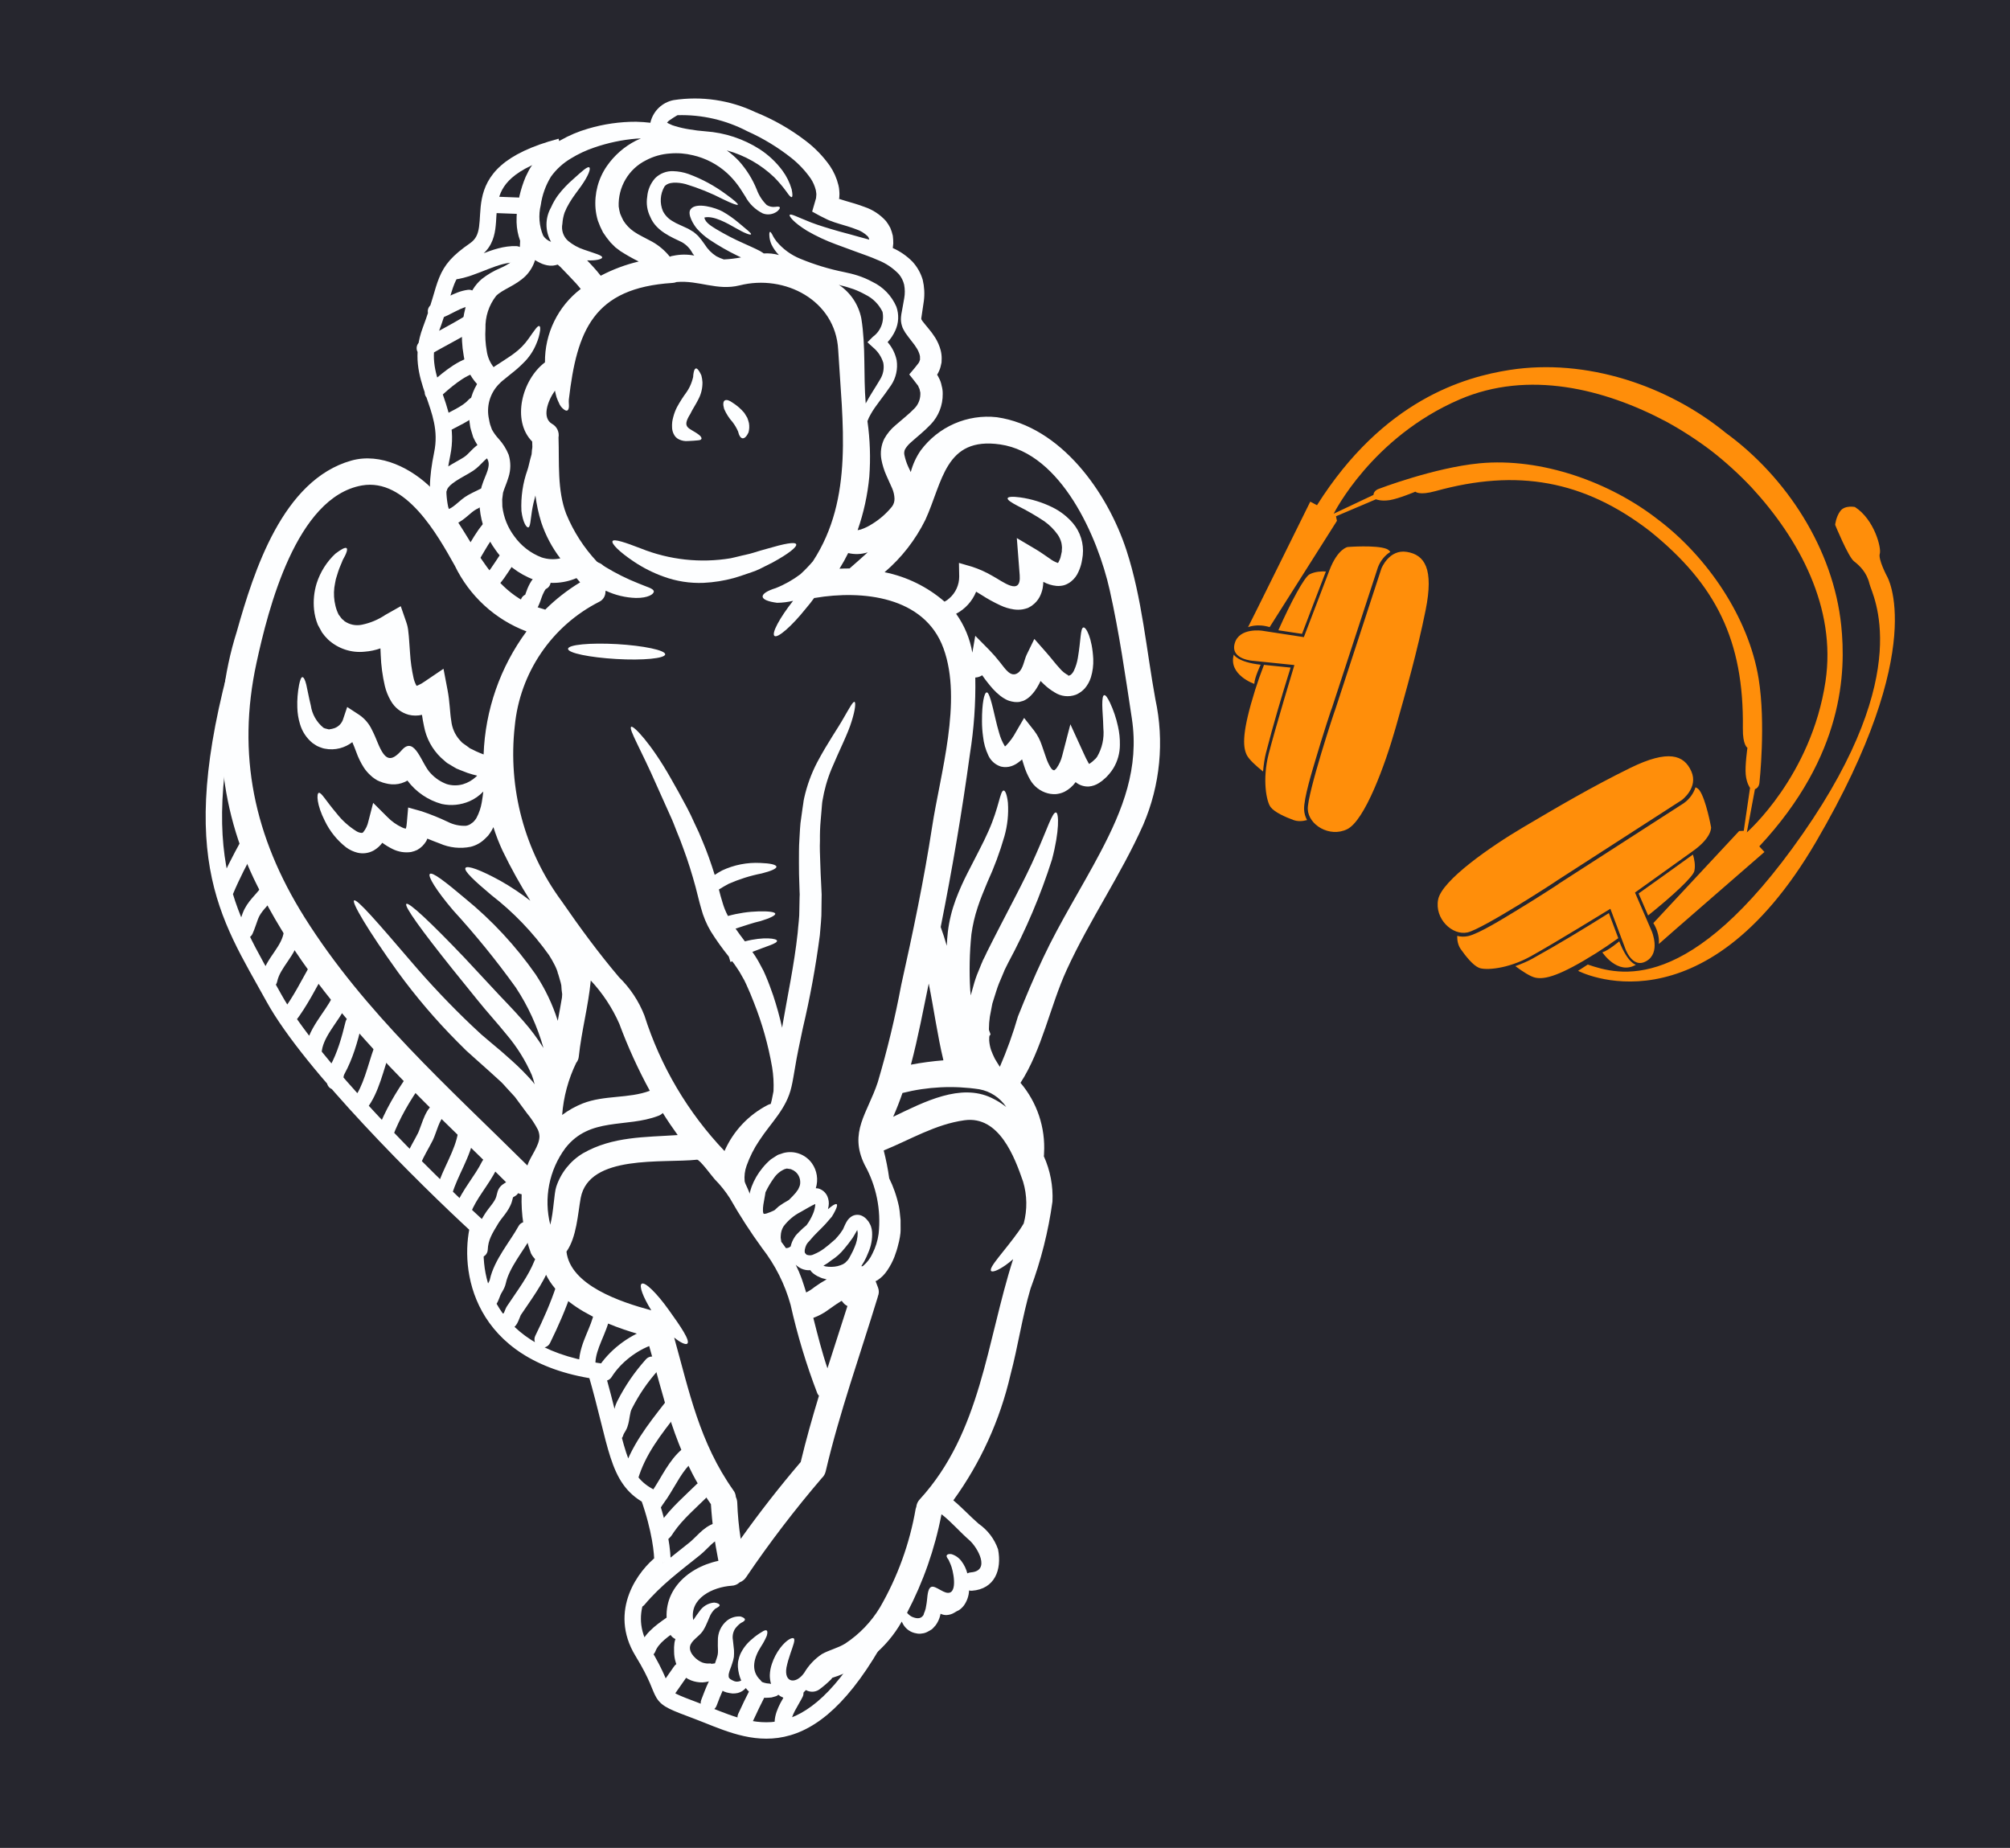 <svg width="87" height="80" viewBox="0 0 87 80" fill="none" xmlns="http://www.w3.org/2000/svg">
<rect width="87" height="80" fill="#26262E"/>
<path fill-rule="evenodd" clip-rule="evenodd" d="M57.796 30.714L59.793 24.61C59.793 24.61 60.124 23.767 60.893 23.893C61.662 24.019 62.069 24.614 61.706 26.414C61.343 28.214 60.853 29.941 60.401 31.532C59.948 33.123 59.07 35.531 58.306 35.901C57.543 36.27 56.632 35.708 56.606 35.033C56.579 34.358 57.792 30.688 57.796 30.714L57.796 30.714ZM67.395 38.12L72.792 34.639C72.792 34.639 73.523 34.105 73.207 33.393C72.89 32.682 72.211 32.438 70.562 33.247C68.914 34.055 67.366 34.966 65.942 35.808C64.518 36.648 62.412 38.11 62.248 38.942C62.086 39.774 62.86 40.513 63.52 40.367C64.179 40.221 67.421 38.117 67.394 38.12L67.395 38.12ZM73.388 34.084C73.459 34.116 73.517 34.157 73.557 34.211C73.843 34.607 74.062 35.816 74.062 35.816C74.062 35.816 74.107 36.248 73.29 36.834C72.473 37.419 70.768 38.641 70.768 38.641L71.494 40.317C71.494 40.317 71.894 41.245 71.26 41.609C70.626 41.973 70.325 41.004 70.325 41.004L69.703 39.344C69.703 39.344 67.275 40.837 66.261 41.399C65.247 41.961 64.284 42.013 64.017 41.9C63.75 41.788 63.445 41.4 63.227 41.092C63.103 40.916 63.07 40.705 63.073 40.517C63.225 40.556 63.386 40.561 63.55 40.525C64.018 40.421 65.105 39.742 65.541 39.479C65.993 39.206 66.441 38.927 66.885 38.643C67.032 38.55 67.177 38.456 67.323 38.361C67.362 38.335 67.403 38.308 67.443 38.281C67.455 38.273 67.467 38.264 67.477 38.254L72.882 34.771C73.121 34.601 73.302 34.355 73.388 34.084L73.388 34.084ZM73.276 36.997C73.336 37.189 73.392 37.463 73.337 37.709C73.28 37.965 72.386 38.791 71.336 39.633L70.924 38.682C71.71 38.125 72.493 37.559 73.276 36.996L73.276 36.997ZM70.045 40.616C69.709 40.857 69.384 41.078 69.092 41.261C67.504 42.255 66.872 42.411 66.458 42.326C66.24 42.282 65.881 42.043 65.59 41.827C65.882 41.723 66.144 41.605 66.319 41.508C67.426 40.896 68.56 40.207 69.638 39.531L70.045 40.616ZM70.809 41.766C70.809 41.766 70.457 41.706 70.087 40.753C70.087 40.753 69.619 41.152 69.355 41.229C69.355 41.229 70.017 42.231 70.809 41.766ZM71.798 40.869C71.798 40.869 71.867 40.455 71.563 39.963L75.276 35.978L75.476 35.968L75.748 34.108C75.748 34.108 75.6 33.923 75.562 33.537C75.524 33.151 75.635 32.372 75.635 32.372C75.635 32.372 75.426 32.27 75.437 31.519C75.487 27.726 74.274 25.299 71.413 22.993C68.551 20.786 65.661 20.286 62.14 21.26C61.416 21.461 61.264 21.285 61.264 21.285C61.264 21.285 60.539 21.59 60.156 21.651C59.773 21.712 59.556 21.616 59.556 21.616L57.826 22.351L57.868 22.548L54.955 27.15C54.402 26.981 54.019 27.153 54.019 27.153C54.037 27.136 56.713 21.718 56.713 21.718L57.004 21.872C59.883 17.313 63.385 16.321 65.352 16.015C68.644 15.505 72.174 16.679 74.694 18.737C77.323 20.65 79.354 23.768 79.695 27.081C79.899 29.062 79.827 32.701 76.148 36.642L76.372 36.884C76.372 36.884 71.81 40.848 71.798 40.87L71.798 40.869ZM71.784 22.508C73.883 24.099 75.686 26.713 76.12 29.381C76.437 31.332 76.155 33.885 76.155 33.885C76.155 33.885 76.142 34.108 75.96 34.166L75.61 36.037C75.61 36.037 78.398 33.608 79.014 29.501C79.492 26.31 77.877 23.34 75.814 21.102C75.264 20.52 74.68 19.991 74.085 19.527C73.484 19.07 72.824 18.637 72.121 18.253C69.433 16.826 66.15 16.017 63.185 17.29C59.37 18.928 57.727 22.24 57.727 22.24L59.448 21.427C59.458 21.236 59.671 21.167 59.671 21.167C59.671 21.167 62.068 20.247 64.036 20.058C66.727 19.801 69.712 20.881 71.784 22.509L71.784 22.508ZM60.179 23.893C60.131 23.833 60.076 23.786 60.013 23.762C59.557 23.585 58.333 23.681 58.333 23.681C58.333 23.681 57.904 23.747 57.544 24.685C57.185 25.623 56.436 27.583 56.436 27.583L54.631 27.306C54.631 27.306 53.632 27.155 53.441 27.86C53.249 28.566 54.263 28.611 54.263 28.611L56.026 28.792C56.026 28.792 55.199 31.519 54.912 32.642C54.627 33.767 54.821 34.711 54.996 34.94C55.173 35.17 55.625 35.367 55.978 35.499C56.18 35.574 56.393 35.553 56.574 35.503C56.499 35.366 56.452 35.212 56.446 35.043C56.428 34.564 56.808 33.34 56.952 32.852C57.101 32.346 57.258 31.841 57.419 31.339C57.473 31.175 57.526 31.01 57.581 30.845C57.596 30.799 57.612 30.754 57.628 30.708C57.633 30.694 57.639 30.681 57.645 30.668L59.643 24.556C59.747 24.283 59.939 24.045 60.179 23.893L60.179 23.893ZM57.39 24.74C57.189 24.731 56.91 24.746 56.686 24.862C56.453 24.982 55.88 26.056 55.332 27.286L56.356 27.442C56.696 26.541 57.045 25.641 57.39 24.74L57.39 24.74ZM54.709 28.784C54.561 29.17 54.43 29.54 54.327 29.869C53.768 31.657 53.778 32.309 53.965 32.687C54.063 32.886 54.386 33.174 54.669 33.401C54.695 33.092 54.743 32.808 54.791 32.614C55.104 31.389 55.482 30.116 55.862 28.902L54.709 28.784ZM53.403 28.337C53.403 28.337 53.551 28.662 54.566 28.778C54.566 28.778 54.299 29.332 54.291 29.607C54.291 29.607 53.154 29.22 53.403 28.337ZM80.291 21.95C80.291 21.95 79.859 21.86 79.662 22.116C79.466 22.37 79.432 22.722 79.432 22.722C79.432 22.722 79.999 24.108 80.247 24.299C80.495 24.491 80.8 24.78 80.918 25.277C81.036 25.774 82.934 29.056 78.027 36.1C73.119 43.145 70.043 42.206 68.725 41.758L68.305 42.03C68.305 42.03 73.681 44.878 78.607 36.44C83.534 28.002 81.672 24.942 81.672 24.942C81.672 24.942 81.286 24.21 81.364 23.972C81.442 23.734 81.132 22.494 80.29 21.951L80.291 21.95Z" fill="#FF8E0A"/>
<path d="M31.582 72.676C31.588 72.682 31.595 72.687 31.602 72.69L31.684 72.736C31.701 72.748 31.719 72.757 31.739 72.761C31.75 72.765 31.761 72.771 31.77 72.779C31.801 72.785 31.836 72.799 31.863 72.801C31.939 72.807 32.014 72.791 32.082 72.757C32.003 72.571 31.955 72.374 31.939 72.174C31.936 72.132 31.936 72.091 31.938 72.051L31.943 71.996L31.945 71.951C31.948 71.939 31.951 71.924 31.951 71.924L31.958 71.889C31.976 71.797 32.003 71.707 32.039 71.621C32.159 71.36 32.338 71.131 32.561 70.953C32.686 70.841 32.822 70.743 32.967 70.658C33.07 70.587 33.145 70.561 33.185 70.59C33.224 70.618 33.224 70.698 33.188 70.821C33.119 70.983 33.036 71.138 32.939 71.285C32.651 71.734 32.453 72.319 32.926 72.749C32.942 72.771 32.947 72.786 32.963 72.794L32.979 72.812L32.987 72.819C33.031 72.838 33.079 72.852 33.126 72.863C33.17 72.874 33.216 72.882 33.261 72.883L33.33 72.891C33.337 72.891 33.341 72.894 33.353 72.898C33.365 72.901 33.353 72.89 33.361 72.909C33.365 72.905 33.369 72.905 33.372 72.9C33.337 72.776 33.319 72.649 33.32 72.52C33.326 72.351 33.357 72.185 33.413 72.025C33.495 71.78 33.617 71.549 33.773 71.342C34.04 70.992 34.297 70.869 34.361 70.935C34.425 71.001 34.332 71.231 34.212 71.585C34.142 71.783 34.084 71.986 34.041 72.192C33.928 72.864 34.457 72.925 34.81 72.42C35.002 72.094 35.265 71.815 35.58 71.607C35.903 71.427 36.266 71.352 36.585 71.154C37.196 70.751 37.711 70.216 38.09 69.587C38.852 68.267 39.375 66.822 39.634 65.319C39.641 65.291 39.65 65.264 39.661 65.237C39.673 65.115 39.726 65.001 39.809 64.913C42.462 62.015 42.703 58.096 43.852 54.513C43.741 54.61 43.63 54.697 43.528 54.77C43.196 55.003 42.959 55.086 42.899 55.025C42.777 54.873 43.467 54.187 44.114 53.275C44.186 53.168 44.25 53.069 44.31 52.967C44.469 52.373 44.459 51.745 44.283 51.156C43.917 50.096 43.25 48.291 41.746 48.499C40.486 48.673 39.406 49.336 38.25 49.807C38.352 50.204 38.432 50.606 38.488 51.013C38.579 51.195 38.658 51.383 38.725 51.576C38.801 51.794 38.863 52.016 38.911 52.242C38.936 52.363 38.946 52.493 38.959 52.623L38.98 52.818L38.98 52.991L38.981 53.171L38.981 53.259L38.979 53.305L38.977 53.351L38.974 53.374L38.976 53.375C38.962 53.501 38.941 53.626 38.913 53.749C38.906 53.788 38.897 53.825 38.884 53.862C38.84 54.051 38.782 54.237 38.712 54.418C38.632 54.621 38.529 54.815 38.407 54.995C38.35 55.081 38.285 55.162 38.212 55.236C38.141 55.307 38.062 55.372 37.977 55.427L37.899 55.465C37.934 55.559 37.969 55.654 38.007 55.75C38.052 55.871 38.049 56.004 37.998 56.122C37.995 56.133 37.995 56.141 37.992 56.153C37.234 58.64 36.33 61.169 35.739 63.699C35.714 63.807 35.659 63.906 35.579 63.982C35.575 63.987 35.575 63.99 35.571 63.99C34.402 65.355 33.31 66.784 32.301 68.273C32.233 68.38 32.132 68.461 32.014 68.505C31.92 68.595 31.796 68.647 31.666 68.651C30.842 68.709 29.839 69.195 30.006 70.134L30.035 70.098C30.114 69.984 30.188 69.865 30.278 69.754C30.423 69.539 30.656 69.401 30.913 69.38C31.067 69.396 31.142 69.445 31.149 69.491C31.156 69.537 31.073 69.586 30.954 69.65C30.843 69.752 30.758 69.879 30.705 70.021C30.66 70.123 30.613 70.248 30.543 70.393L30.483 70.507C30.47 70.534 30.454 70.561 30.437 70.585L30.405 70.632C30.262 70.842 29.916 71.023 29.867 71.279C29.812 71.571 30.158 71.886 30.407 71.978C30.512 72.013 30.622 72.026 30.733 72.016L30.771 72.014L30.783 72.033C30.821 72.023 30.856 72.03 30.889 72.02C30.904 72.015 30.924 72.019 30.935 72.014C30.938 72.011 30.943 72.01 30.947 72.01C30.973 71.928 31 71.854 31.02 71.796C31.04 71.741 31.055 71.686 31.066 71.629C31.075 71.575 31.078 71.519 31.077 71.464C31.071 71.322 31.067 71.175 31.072 71.035C31.062 70.703 31.203 70.384 31.456 70.17C31.623 70.033 31.837 69.965 32.053 69.982C32.17 70.019 32.24 70.061 32.242 70.111C32.245 70.161 32.186 70.21 32.07 70.261C31.971 70.333 31.883 70.421 31.811 70.522C31.724 70.666 31.692 70.838 31.723 71.005C31.738 71.142 31.756 71.293 31.77 71.439C31.775 71.537 31.773 71.637 31.765 71.735C31.748 71.832 31.723 71.928 31.69 72.022C31.634 72.209 31.575 72.317 31.556 72.419C31.537 72.48 31.533 72.544 31.542 72.607C31.55 72.63 31.564 72.651 31.583 72.666L31.599 72.681C31.594 72.678 31.588 72.677 31.582 72.676ZM36.309 8.612L36.309 8.617L36.339 8.615L36.421 8.642L36.602 8.698C36.85 8.771 37.128 8.847 37.421 8.959C37.778 9.079 38.098 9.291 38.35 9.572C38.421 9.665 38.484 9.765 38.537 9.869C38.582 9.978 38.618 10.09 38.644 10.205C38.658 10.317 38.665 10.429 38.664 10.542L38.643 10.738C38.964 10.881 39.255 11.083 39.501 11.335C39.703 11.557 39.853 11.823 39.938 12.112C40.009 12.411 40.027 12.72 39.988 13.025C39.95 13.272 39.916 13.527 39.875 13.789C39.875 13.802 39.879 13.815 39.884 13.827C39.873 13.828 39.917 13.875 39.925 13.898C39.998 13.99 40.079 14.094 40.176 14.208C40.286 14.336 40.387 14.473 40.478 14.616C40.584 14.786 40.665 14.972 40.716 15.168C40.745 15.281 40.759 15.396 40.759 15.513L40.753 15.693L40.712 15.875C40.682 15.992 40.633 16.104 40.571 16.208L40.563 16.216L40.559 16.216C40.552 16.224 40.564 16.227 40.568 16.231C40.57 16.23 40.572 16.232 40.572 16.234L40.639 16.361C40.696 16.466 40.736 16.58 40.757 16.697C40.79 16.812 40.806 16.932 40.804 17.051C40.811 17.542 40.627 18.016 40.289 18.37C40.002 18.673 39.693 18.911 39.43 19.149C39.328 19.235 39.241 19.337 39.173 19.451C39.134 19.536 39.126 19.631 39.151 19.721C39.185 19.88 39.236 20.036 39.302 20.184L39.421 20.439C39.508 20.107 39.652 19.791 39.846 19.508C40.613 18.47 41.871 17.919 43.15 18.063C45.917 18.463 47.941 21.315 48.759 23.829C49.432 25.894 49.62 28.143 50.009 30.274C50.403 32.094 50.219 33.992 49.485 35.703C48.519 37.878 47.154 39.835 46.167 41.997C45.464 43.528 45.097 45.457 44.171 46.879C44.89 47.726 45.255 48.819 45.19 49.93C45.191 49.973 45.188 50.016 45.181 50.057C45.459 50.673 45.587 51.346 45.554 52.021C45.377 53.308 45.058 54.572 44.605 55.789C44.242 57.017 44.065 58.282 43.737 59.52C43.283 61.48 42.443 63.327 41.264 64.954C41.648 65.273 41.978 65.637 42.359 65.968C42.75 66.239 43.045 66.627 43.2 67.077C43.371 67.963 43.056 68.793 42.068 68.868C42.027 68.871 41.984 68.867 41.945 68.854C41.935 69.088 41.858 69.312 41.724 69.502C41.664 69.582 41.591 69.652 41.508 69.708L41.441 69.741L41.422 69.75L41.393 69.766C41.371 69.779 41.349 69.792 41.308 69.817C41.209 69.877 41.096 69.913 40.98 69.92C40.887 69.925 40.795 69.905 40.711 69.864C40.704 69.887 40.702 69.914 40.695 69.938C40.658 70.093 40.589 70.24 40.494 70.368L40.384 70.489L40.337 70.533L40.326 70.542L40.297 70.558L40.245 70.591L40.137 70.65C40.063 70.688 39.983 70.712 39.9 70.719C39.823 70.734 39.745 70.732 39.669 70.714C39.42 70.678 39.203 70.526 39.082 70.304C39.063 70.272 39.046 70.238 39.031 70.203C38.372 71.369 37.296 72.24 36.022 72.638C36.008 72.659 35.994 72.679 35.979 72.698C35.816 72.861 35.64 73.012 35.454 73.148C35.283 73.263 35.062 73.27 34.883 73.167C34.823 73.235 34.755 73.297 34.682 73.353C34.508 73.49 34.29 73.556 34.07 73.538C34.001 73.535 33.933 73.516 33.872 73.482C33.807 73.456 33.747 73.42 33.694 73.374L33.694 73.37L33.69 73.37L33.631 73.415L33.623 73.416L33.615 73.42L33.597 73.429L33.559 73.442C33.507 73.46 33.45 73.474 33.394 73.488C33.349 73.494 33.314 73.496 33.269 73.498C33.178 73.508 33.088 73.506 32.998 73.491C32.916 73.483 32.836 73.469 32.756 73.449L32.748 73.445L32.74 73.445L32.694 73.425L32.674 73.414L32.639 73.393L32.565 73.351C32.517 73.323 32.474 73.289 32.437 73.249C32.378 73.2 32.326 73.144 32.281 73.082C32.189 73.186 32.069 73.26 31.936 73.294C31.861 73.311 31.784 73.318 31.707 73.316C31.62 73.307 31.534 73.292 31.449 73.27L31.363 73.24L31.34 73.232L31.332 73.229L31.301 73.211L31.285 73.201L31.222 73.161C31.124 73.106 31.041 73.027 30.982 72.931C30.944 72.865 30.915 72.794 30.896 72.721C30.74 72.788 30.574 72.827 30.405 72.836C30.239 72.839 30.073 72.81 29.917 72.751C29.828 72.717 29.743 72.671 29.666 72.613C29.596 72.554 29.53 72.489 29.471 72.419C29.28 72.151 29.177 71.829 29.177 71.498C29.17 71.372 29.176 71.246 29.193 71.121C29.202 71.066 29.216 71.011 29.235 70.959C29.093 70.895 28.988 70.768 28.952 70.615C28.493 69.02 29.668 67.877 31.095 67.573C30.932 66.764 30.823 65.944 30.771 65.12C29.171 62.846 28.732 60.449 27.982 57.855C26.314 57.404 23.935 56.507 23.456 54.717C23.249 54.623 23.081 54.46 22.98 54.256C22.683 53.439 22.547 52.572 22.579 51.703C22.462 51.686 22.354 51.63 22.271 51.544C18.192 47.473 13.712 43.611 11.13 38.334C9.415 34.927 9.1 30.981 10.249 27.344C10.991 24.712 12.235 20.78 15.204 19.941C16.476 19.582 17.839 20.285 18.719 21.176C20.444 22.92 20.969 25.696 23.563 26.38C23.574 26.383 23.587 26.39 23.598 26.394C24.053 25.941 24.561 25.544 25.11 25.212C25.058 25.149 25.005 25.091 24.953 25.028C24.37 25.276 23.719 25.302 23.119 25.101C22.442 24.851 21.858 24.398 21.445 23.804C21.061 23.279 20.826 22.659 20.766 22.012C20.767 21.851 20.756 21.698 20.767 21.54C20.785 21.381 20.811 21.225 20.844 21.069C20.94 20.755 21.051 20.546 21.105 20.367C21.207 20.015 21.157 19.92 20.877 19.554C20.716 19.366 20.584 19.155 20.482 18.929C20.45 18.814 20.414 18.7 20.379 18.589C20.344 18.478 20.342 18.368 20.322 18.258C20.241 17.692 20.357 17.116 20.649 16.626C20.335 16.282 20.133 15.85 20.069 15.388C19.995 14.98 19.975 14.563 20.011 14.149C20.038 13.772 20.111 13.398 20.23 13.039C20.293 12.858 20.374 12.685 20.473 12.522C20.576 12.355 20.704 12.206 20.853 12.079C21.097 11.887 21.365 11.729 21.651 11.609C21.835 11.531 22.01 11.432 22.171 11.312C22.39 11.113 22.513 10.828 22.508 10.531C22.51 10.496 22.513 10.466 22.514 10.427C22.419 10.17 22.367 9.898 22.359 9.623C22.353 9.31 22.381 8.996 22.442 8.688C22.495 8.405 22.573 8.125 22.673 7.854C22.72 7.72 22.778 7.59 22.846 7.466C22.908 7.332 22.986 7.206 23.077 7.091C23.391 6.673 23.791 6.327 24.25 6.079C24.63 5.862 25.034 5.691 25.454 5.57C26.129 5.37 26.829 5.269 27.533 5.271C27.754 5.275 27.957 5.293 28.153 5.315C28.156 5.303 28.156 5.291 28.159 5.276C28.283 4.795 28.67 4.429 29.156 4.334C30.361 4.15 31.593 4.331 32.696 4.855C33.469 5.166 34.198 5.58 34.861 6.087C35.268 6.394 35.625 6.762 35.919 7.179C36.091 7.433 36.217 7.715 36.289 8.013C36.31 8.095 36.323 8.179 36.328 8.263C36.337 8.35 36.337 8.437 36.329 8.524C36.322 8.635 36.313 8.609 36.309 8.612ZM37.558 23.912C37.285 24 36.992 24.011 36.713 23.943C36.599 24.175 36.473 24.401 36.336 24.62C36.481 24.613 36.624 24.611 36.771 24.611C37.028 24.385 37.295 24.154 37.558 23.912ZM47.625 36.905C48.603 35.05 49.315 33.248 48.991 31.107C48.712 29.27 48.439 27.355 48.031 25.542C47.522 23.27 45.945 19.627 43.292 19.241C40.901 18.896 40.806 20.863 40.054 22.503C39.625 23.373 39.024 24.145 38.288 24.773C39.248 24.966 40.141 25.405 40.883 26.047C40.957 26.01 41.025 25.963 41.086 25.907C41.362 25.669 41.52 25.321 41.518 24.956L41.507 24.37L42.082 24.538C42.382 24.636 42.67 24.766 42.943 24.925C43.388 25.16 44.206 25.839 44.136 24.9C44.118 24.685 44.104 24.472 44.087 24.265L44.012 23.295L44.851 23.792C45.088 23.934 45.272 24.075 45.441 24.186C45.547 24.267 45.666 24.331 45.792 24.373C45.806 24.36 45.815 24.344 45.82 24.326C45.85 24.271 45.876 24.213 45.897 24.154C45.915 24.061 45.951 23.944 45.96 23.871C45.953 23.813 45.97 23.763 45.967 23.702C45.963 23.637 45.955 23.572 45.943 23.508C45.912 23.38 45.859 23.26 45.785 23.151C45.626 22.926 45.43 22.729 45.205 22.569C44.833 22.321 44.446 22.098 44.045 21.899C43.756 21.747 43.599 21.64 43.614 21.571C43.63 21.503 43.824 21.489 44.161 21.534C44.648 21.603 45.121 21.749 45.562 21.967C45.898 22.134 46.197 22.366 46.441 22.651C46.764 23.034 46.918 23.534 46.867 24.034C46.854 24.157 46.835 24.238 46.817 24.342C46.788 24.482 46.742 24.618 46.683 24.747C46.614 24.913 46.504 25.059 46.363 25.172C46.273 25.245 46.169 25.301 46.058 25.336C45.952 25.364 45.842 25.375 45.732 25.366C45.531 25.347 45.336 25.287 45.159 25.19C45.157 25.282 45.147 25.375 45.13 25.467C45.104 25.597 45.06 25.723 44.999 25.841C44.921 25.988 44.809 26.116 44.673 26.212C44.652 26.23 44.628 26.246 44.603 26.258L44.551 26.288L44.48 26.325C44.473 26.326 44.465 26.327 44.457 26.33L44.431 26.339L44.374 26.356L44.265 26.381C44.138 26.401 44.008 26.402 43.88 26.383C43.682 26.354 43.489 26.296 43.308 26.211C43.019 26.078 42.74 25.924 42.474 25.751C42.4 25.705 42.325 25.658 42.251 25.616C42.084 26.028 41.776 26.367 41.384 26.572C41.742 27.072 41.983 27.648 42.087 28.256L42.213 27.526L42.822 28.142C42.984 28.309 43.137 28.485 43.281 28.669C43.49 28.919 43.748 29.383 44.083 29.114C44.292 28.944 44.328 28.57 44.44 28.339L44.77 27.661L45.261 28.218C45.515 28.505 45.686 28.742 45.875 28.942C45.979 29.067 46.108 29.17 46.254 29.242C46.247 29.246 46.232 29.251 46.228 29.258C46.225 29.266 46.236 29.266 46.255 29.257L46.3 29.236C46.304 29.24 46.33 29.223 46.352 29.21C46.408 29.16 46.453 29.099 46.485 29.03C46.566 28.856 46.623 28.67 46.654 28.479C46.786 27.706 46.762 27.19 46.894 27.165C47.008 27.137 47.274 27.619 47.32 28.528C47.331 28.797 47.297 29.065 47.219 29.322C47.164 29.498 47.074 29.662 46.954 29.802C46.876 29.887 46.785 29.96 46.685 30.018L46.641 30.043C46.617 30.056 46.592 30.068 46.566 30.077C46.261 30.19 45.92 30.152 45.646 29.974C45.484 29.878 45.333 29.764 45.196 29.634C45.14 29.584 45.092 29.532 45.04 29.481C45.005 29.552 44.971 29.626 44.925 29.701C44.843 29.851 44.742 29.988 44.623 30.11C44.538 30.199 44.437 30.273 44.325 30.327C44.285 30.345 44.243 30.358 44.2 30.366L44.136 30.385L44.102 30.391L44.018 30.395C44.007 30.395 43.916 30.391 43.916 30.391C43.836 30.381 43.759 30.365 43.683 30.341C43.63 30.325 43.58 30.303 43.531 30.276C43.451 30.234 43.375 30.185 43.303 30.129C43.188 30.039 43.079 29.938 42.981 29.83C42.817 29.645 42.664 29.451 42.523 29.249C42.522 29.244 42.518 29.238 42.514 29.234C42.425 29.293 42.321 29.328 42.214 29.333C42.235 30.44 42.157 31.547 41.982 32.641C41.641 35.143 41.212 37.65 40.717 40.133C40.816 40.4 40.901 40.673 40.979 40.945C40.989 40.741 41.003 40.541 41.027 40.337C41.085 39.863 41.2 39.397 41.366 38.949C41.515 38.553 41.687 38.167 41.88 37.791C42.236 37.085 42.563 36.491 42.787 35.975C43.246 34.949 43.286 34.231 43.441 34.224C43.51 34.221 43.587 34.401 43.626 34.752C43.66 35.244 43.608 35.737 43.473 36.211C43.278 36.889 43.032 37.551 42.738 38.192C42.595 38.546 42.435 38.907 42.316 39.284C42.19 39.662 42.1 40.052 42.046 40.447C41.964 41.252 41.947 42.063 41.995 42.871C42.006 42.947 42.01 43.02 42.016 43.096C42.065 42.91 42.121 42.727 42.173 42.537C42.24 42.316 42.321 42.1 42.414 41.889L42.479 41.728L42.514 41.65L42.541 41.58L42.562 41.54C42.615 41.438 42.667 41.332 42.715 41.223C43.562 39.525 44.372 38.076 44.847 36.97C45.326 35.894 45.558 35.132 45.713 35.175C45.83 35.207 45.865 35.964 45.533 37.214C45.042 38.758 44.408 40.253 43.64 41.678C43.591 41.784 43.539 41.886 43.486 41.988L43.469 42.027L43.466 42.039L43.431 42.121L43.366 42.277C43.275 42.476 43.194 42.681 43.128 42.89C43.073 43.08 43.004 43.263 42.952 43.45C42.915 43.639 42.878 43.828 42.845 44.01C42.818 44.187 42.805 44.366 42.804 44.545C42.797 44.63 42.873 44.715 42.87 44.799L42.866 44.802L42.829 44.839L42.818 44.908L42.816 45.046C42.826 45.187 42.853 45.326 42.897 45.46C42.944 45.587 42.998 45.711 43.059 45.832C43.129 45.955 43.203 46.07 43.277 46.185C43.584 45.476 43.846 44.748 44.06 44.006C44.402 43.151 44.759 42.299 45.153 41.465C45.892 39.894 46.816 38.44 47.625 36.905ZM42.911 47.527C43.14 47.635 43.355 47.769 43.555 47.926C43.284 47.52 42.861 47.242 42.383 47.157C41.276 46.99 40.147 47.045 39.062 47.319C38.941 47.672 38.806 48.016 38.659 48.35C40.032 47.684 41.578 46.895 42.911 47.527ZM40.345 35.799C40.695 33.503 41.666 30.346 40.839 28.073C40.022 25.811 37.317 25.538 35.271 25.886L35.24 25.888C35.132 26.038 35.011 26.193 34.877 26.349C34.264 27.117 33.656 27.643 33.521 27.531C33.386 27.419 33.748 26.747 34.328 26.011C34.102 26.065 33.871 26.094 33.639 26.097C33.26 26.049 33.019 25.956 33.01 25.831C33 25.705 33.218 25.572 33.579 25.46C33.959 25.309 34.316 25.108 34.642 24.862C34.834 24.686 35.015 24.499 35.184 24.301C36.968 21.573 36.461 18.295 36.279 15.134C36.161 13.001 33.966 11.862 32.014 12.355C31.034 12.599 30.241 12.123 29.284 12.21C29.228 12.233 29.167 12.246 29.107 12.249C25.677 12.466 24.97 14.315 24.621 17.301C24.611 17.417 24.632 17.532 24.625 17.614C24.617 17.697 24.596 17.75 24.556 17.771C24.515 17.792 24.46 17.767 24.396 17.717C24.305 17.646 24.236 17.554 24.194 17.447C24.16 17.38 24.129 17.301 24.095 17.214C24.072 17.135 24.049 17.052 24.03 16.96C24.025 16.946 24.025 16.927 24.02 16.911C23.691 17.379 23.45 18.091 23.896 18.351C24.105 18.466 24.217 18.702 24.175 18.939C24.211 20.025 24.113 21.218 24.508 22.249C24.822 23.012 25.272 23.712 25.836 24.314C25.86 24.327 25.887 24.345 25.91 24.36C25.985 24.386 26.054 24.43 26.111 24.484C26.142 24.506 26.17 24.524 26.205 24.546C26.661 24.823 27.139 25.061 27.635 25.257C27.988 25.409 28.294 25.476 28.299 25.605C28.305 25.721 28.053 25.893 27.527 25.887C27.073 25.874 26.627 25.766 26.216 25.572C26.216 25.58 26.213 25.591 26.213 25.603L26.206 25.611C26.211 25.798 26.107 25.971 25.939 26.052C23.881 27.096 22.5 29.129 22.281 31.435C21.978 34.128 22.704 36.838 24.311 39.015C25.096 40.152 25.906 41.258 26.798 42.31C27.276 42.777 27.649 43.34 27.893 43.964C28.589 46.159 29.775 48.166 31.359 49.831C31.738 48.968 32.402 48.264 33.237 47.835C33.277 47.817 33.318 47.802 33.361 47.791C33.374 47.732 33.394 47.679 33.406 47.615C33.428 47.51 33.45 47.402 33.471 47.29C33.474 47.275 33.478 47.255 33.48 47.236C33.496 46.892 33.477 46.547 33.421 46.208C33.255 45.246 32.99 44.304 32.63 43.398C32.531 43.142 32.423 42.879 32.306 42.627L32.217 42.44L32.113 42.257C32.046 42.129 31.971 42.005 31.887 41.888C31.829 41.799 31.763 41.706 31.691 41.614L31.62 41.651L31.545 41.413C31.265 41.067 31.006 40.704 30.769 40.327C30.581 40.012 30.438 39.671 30.345 39.316C30.254 39.002 30.187 38.699 30.107 38.4C29.947 37.814 29.781 37.281 29.585 36.754C29.493 36.49 29.393 36.238 29.291 35.994C29.243 35.87 29.195 35.749 29.148 35.629L29.079 35.464L29.002 35.293C28.794 34.831 28.603 34.404 28.428 34.013C27.746 32.451 27.201 31.561 27.319 31.467C27.406 31.386 28.179 32.18 29.036 33.698C29.255 34.075 29.48 34.488 29.719 34.934L29.806 35.104L29.9 35.291C29.955 35.411 30.014 35.535 30.07 35.659C30.191 35.903 30.306 36.161 30.414 36.433C30.603 36.876 30.778 37.373 30.935 37.876C31.035 37.81 31.139 37.748 31.25 37.688L31.25 37.687C31.77 37.442 32.342 37.33 32.916 37.36C33.336 37.375 33.594 37.432 33.606 37.52C33.618 37.607 33.367 37.714 32.967 37.814C32.477 37.91 31.997 38.061 31.539 38.263C31.391 38.339 31.25 38.426 31.116 38.509C31.163 38.694 31.214 38.884 31.272 39.068C31.33 39.272 31.409 39.469 31.509 39.655C31.946 39.534 32.396 39.467 32.849 39.455C33.276 39.447 33.542 39.481 33.556 39.557C33.569 39.633 33.328 39.751 32.918 39.876C32.609 39.944 32.245 40.072 31.838 40.202C31.962 40.384 32.1 40.569 32.242 40.754C33.055 40.543 33.635 40.628 33.633 40.731C33.638 40.851 33.19 40.959 32.565 41.21C32.61 41.274 32.651 41.333 32.692 41.396C32.78 41.531 32.86 41.67 32.932 41.814L33.048 42.031L33.146 42.252C33.27 42.541 33.371 42.825 33.468 43.1C33.619 43.557 33.748 44.021 33.853 44.492C33.858 44.446 33.868 44.406 33.874 44.36C34.084 43.124 34.375 41.782 34.525 40.399C34.55 40.051 34.604 39.733 34.599 39.372C34.602 39.199 34.606 39.025 34.609 38.851L34.614 38.72L34.609 38.613L34.601 38.353C34.589 38.012 34.577 37.68 34.581 37.342C34.584 37.004 34.577 36.687 34.6 36.356C34.623 36.026 34.627 35.7 34.678 35.415C34.698 35.268 34.718 35.123 34.738 34.983L34.77 34.77L34.784 34.666C34.793 34.601 34.804 34.584 34.809 34.542C34.929 34.007 35.117 33.489 35.371 33.002C35.83 32.138 36.271 31.524 36.517 31.08C36.778 30.631 36.921 30.36 36.988 30.387C37.043 30.412 37.026 30.707 36.863 31.224C36.705 31.757 36.343 32.448 35.99 33.292C35.806 33.738 35.675 34.202 35.597 34.679C35.593 34.705 35.589 34.732 35.586 34.759L35.576 34.867L35.559 35.079C35.547 35.221 35.534 35.37 35.522 35.514C35.495 35.807 35.486 36.102 35.49 36.397C35.477 36.687 35.492 37.006 35.503 37.327C35.514 37.649 35.525 37.977 35.545 38.318L35.564 38.727L35.562 38.857C35.563 39.031 35.559 39.205 35.556 39.379C35.564 39.723 35.514 40.109 35.486 40.486C35.309 41.844 35.062 43.191 34.747 44.523C34.619 45.131 34.493 45.708 34.408 46.244C34.384 46.379 34.359 46.511 34.339 46.642L34.321 46.739L34.299 46.859L34.258 47.049C34.044 48.005 33.381 48.587 32.865 49.378C32.636 49.716 32.452 50.082 32.315 50.467C32.237 50.682 32.209 50.913 32.231 51.141C32.248 51.256 32.459 51.613 32.439 51.691C32.465 51.582 32.498 51.484 32.532 51.376C32.644 51.08 32.803 50.804 33.005 50.561C33.115 50.424 33.237 50.3 33.372 50.187C33.454 50.134 33.535 50.083 33.617 50.03L33.646 50.01C33.661 50.005 33.706 49.983 33.706 49.983L33.721 49.979L33.781 49.961L33.895 49.921C34.361 49.791 34.859 49.967 35.143 50.362C35.365 50.675 35.427 51.075 35.311 51.442C35.341 51.444 35.368 51.443 35.407 51.449C35.587 51.495 35.735 51.62 35.811 51.79C35.869 51.923 35.888 52.07 35.865 52.213C35.856 52.259 35.847 52.306 35.837 52.349L35.959 52.251C36.091 52.149 36.183 52.106 36.216 52.136C36.25 52.165 36.226 52.262 36.153 52.41C36.108 52.501 36.059 52.589 36.005 52.674C35.929 52.766 35.835 52.873 35.732 52.989C35.522 53.218 35.268 53.437 35.049 53.707L34.965 53.799C34.939 53.831 34.916 53.865 34.898 53.902C34.87 53.962 34.85 54.024 34.837 54.089C34.826 54.135 34.826 54.184 34.836 54.23C34.848 54.241 34.833 54.235 34.853 54.257C34.889 54.297 34.938 54.349 34.932 54.326C35.031 54.361 35.141 54.352 35.232 54.3C35.391 54.235 35.541 54.151 35.678 54.047C35.818 53.941 35.95 53.832 36.071 53.722L36.115 53.682L36.138 53.666L36.138 53.669L36.152 53.654C36.178 53.626 36.221 53.574 36.221 53.574C36.271 53.514 36.331 53.453 36.365 53.402C36.4 53.352 36.447 53.283 36.487 53.223C36.512 53.172 36.535 53.114 36.566 53.045C36.593 52.984 36.625 52.925 36.66 52.867C36.714 52.78 36.787 52.707 36.875 52.654C37.01 52.578 37.173 52.572 37.313 52.638C37.408 52.684 37.49 52.752 37.553 52.838C37.579 52.863 37.601 52.893 37.617 52.927C37.647 52.975 37.673 53.026 37.694 53.08C37.724 53.163 37.742 53.25 37.747 53.338C37.763 53.643 37.706 53.947 37.583 54.227C37.532 54.36 37.471 54.49 37.403 54.614C37.367 54.674 37.332 54.733 37.295 54.793L37.278 54.817C37.297 54.816 37.312 54.82 37.331 54.819C37.344 54.815 37.355 54.808 37.364 54.798C37.535 54.654 37.67 54.474 37.763 54.27C37.899 54.003 37.989 53.715 38.029 53.419C38.143 52.383 37.931 51.336 37.424 50.427C36.729 49.007 37.551 48.195 37.993 46.852C38.403 45.468 38.742 44.063 39.008 42.644C39.51 40.393 39.994 38.087 40.345 35.799ZM39.82 15.511C39.825 15.469 39.822 15.425 39.812 15.384C39.786 15.283 39.745 15.185 39.691 15.095C39.624 14.985 39.549 14.879 39.466 14.779C39.381 14.668 39.283 14.547 39.186 14.406L39.107 14.268C39.077 14.215 39.054 14.16 39.038 14.102C39.001 13.981 38.987 13.855 38.998 13.729C39.005 13.645 39.018 13.561 39.036 13.478L39.072 13.281C39.097 13.154 39.118 13.03 39.139 12.906C39.173 12.714 39.171 12.516 39.134 12.323C39.094 12.157 39.017 12.003 38.908 11.871C38.656 11.606 38.35 11.399 38.011 11.265C37.68 11.116 37.343 11.006 37.028 10.889C36.714 10.772 36.431 10.668 36.171 10.573C35.743 10.416 35.329 10.222 34.934 9.993C34.325 9.619 34.145 9.348 34.181 9.304C34.231 9.237 34.49 9.389 35.112 9.633C35.422 9.752 35.832 9.879 36.354 10.027C36.621 10.099 36.91 10.175 37.226 10.266C37.354 10.298 37.489 10.334 37.624 10.374C37.616 10.32 37.592 10.27 37.556 10.228C37.414 10.09 37.243 9.986 37.054 9.925C36.829 9.836 36.574 9.764 36.307 9.684L36.106 9.62L35.994 9.577C35.934 9.558 35.875 9.535 35.818 9.508C35.588 9.4 35.361 9.28 35.153 9.16C35.189 9.031 35.229 8.903 35.265 8.775L35.321 8.58L35.331 8.473C35.337 8.433 35.336 8.394 35.33 8.354C35.327 8.314 35.321 8.273 35.312 8.233C35.267 8.054 35.193 7.883 35.091 7.73C34.858 7.396 34.578 7.098 34.261 6.844C33.673 6.378 33.029 5.987 32.345 5.681C31.414 5.195 30.374 4.955 29.325 4.987C29.315 4.991 29.307 4.999 29.296 5.003C29.215 5.053 29.107 5.115 29.003 5.19C28.954 5.223 28.909 5.262 28.871 5.308C28.906 5.331 28.943 5.351 28.981 5.367C29.058 5.407 29.138 5.438 29.222 5.46C29.424 5.521 29.63 5.568 29.838 5.6C30.061 5.639 30.291 5.667 30.54 5.686C31.372 5.744 32.177 6.009 32.881 6.459C33.259 6.705 33.592 7.016 33.862 7.379C34.044 7.624 34.181 7.901 34.266 8.195C34.306 8.396 34.312 8.515 34.271 8.532C34.229 8.549 34.152 8.461 34.035 8.29C33.876 8.073 33.702 7.868 33.514 7.677C32.936 7.123 32.229 6.722 31.458 6.511C31.647 6.647 31.823 6.801 31.983 6.97C32.313 7.338 32.577 7.761 32.761 8.221C32.853 8.469 32.999 8.692 33.188 8.876C33.301 8.946 33.434 8.974 33.565 8.954C33.667 8.938 33.729 8.943 33.749 8.972C33.77 9.002 33.742 9.058 33.647 9.146C33.467 9.284 33.229 9.32 33.018 9.24C32.695 9.08 32.429 8.823 32.259 8.505C32.148 8.336 32.044 8.154 31.922 7.996C31.787 7.814 31.635 7.645 31.468 7.492C31.051 7.113 30.543 6.848 29.995 6.722C29.669 6.642 29.334 6.616 29 6.645C28.634 6.669 28.278 6.77 27.954 6.943C27.588 7.126 27.283 7.412 27.075 7.766C26.866 8.119 26.764 8.526 26.779 8.937C26.792 9.043 26.814 9.148 26.843 9.251C26.882 9.349 26.928 9.442 26.975 9.54C27.094 9.733 27.252 9.9 27.44 10.028C27.644 10.172 27.905 10.286 28.227 10.463C28.521 10.628 28.781 10.849 28.992 11.113C29.042 11.091 29.093 11.078 29.147 11.072C29.444 11.009 29.751 11.007 30.05 11.064C30.025 11.031 30.001 10.998 29.977 10.968C29.873 10.764 29.711 10.595 29.512 10.483C29.079 10.271 28.399 10.01 28.146 9.388C28.011 9.119 27.965 8.814 28.014 8.517C28.037 8.219 28.158 7.937 28.357 7.714C28.564 7.509 28.846 7.399 29.136 7.41C29.361 7.416 29.585 7.457 29.798 7.532C30.381 7.745 30.93 8.042 31.429 8.414C31.78 8.666 31.958 8.826 31.937 8.862C31.916 8.897 31.687 8.815 31.305 8.63C30.784 8.36 30.239 8.14 29.677 7.97C29.341 7.883 28.922 7.86 28.759 8.078C28.573 8.401 28.548 8.794 28.693 9.139C28.786 9.321 28.93 9.471 29.107 9.572C29.205 9.634 29.308 9.687 29.415 9.732C29.54 9.79 29.669 9.85 29.793 9.906L30.017 10.041C30.084 10.095 30.156 10.153 30.219 10.215C30.323 10.334 30.419 10.458 30.507 10.589C30.634 10.793 30.805 10.966 31.007 11.094C31.111 11.149 31.22 11.195 31.33 11.232C31.58 11.22 31.83 11.19 32.075 11.144C32.033 11.123 31.986 11.102 31.943 11.082C31.512 10.874 31.097 10.636 30.699 10.369C30.506 10.238 30.33 10.084 30.174 9.91C30.034 9.752 29.733 9.273 29.891 9.061C30.131 8.728 30.998 9.002 31.276 9.158C31.526 9.3 31.763 9.467 31.982 9.654C32.331 9.948 32.529 10.096 32.508 10.143C32.486 10.189 32.235 10.102 31.835 9.868C31.494 9.673 30.888 9.322 30.489 9.417C30.518 9.638 30.82 9.807 30.997 9.919C31.385 10.151 31.786 10.359 32.2 10.541C32.422 10.646 32.643 10.734 32.897 10.868C32.935 10.888 32.972 10.911 33.007 10.936L33.047 10.965L33.055 10.972C33.277 10.958 33.5 10.981 33.714 11.041C33.583 10.906 33.473 10.751 33.391 10.581C33.335 10.455 33.304 10.32 33.3 10.183C33.296 10.095 33.305 10.049 33.328 10.04C33.35 10.031 33.382 10.076 33.425 10.152C33.475 10.259 33.539 10.36 33.612 10.453C33.889 10.784 34.242 11.041 34.641 11.203C35.255 11.457 35.892 11.65 36.544 11.781C36.636 11.804 36.732 11.822 36.829 11.845C36.926 11.867 37.03 11.901 37.13 11.931C37.347 12.001 37.557 12.091 37.757 12.2C38.223 12.42 38.593 12.803 38.798 13.278C38.918 13.617 38.901 13.989 38.75 14.314C38.667 14.497 38.555 14.665 38.419 14.812C38.615 15.034 38.749 15.304 38.81 15.595C38.867 15.972 38.783 16.358 38.572 16.675C38.218 17.2 37.889 17.569 37.692 17.926C37.634 18.023 37.585 18.126 37.546 18.232C37.659 19.028 37.686 19.833 37.627 20.635C37.553 21.425 37.383 22.204 37.121 22.953C37.167 22.946 37.213 22.936 37.257 22.924C37.435 22.863 37.604 22.781 37.76 22.678C38.084 22.479 38.371 22.226 38.61 21.93C38.683 21.832 38.721 21.711 38.717 21.588C38.712 21.438 38.679 21.29 38.62 21.151C38.535 20.963 38.45 20.78 38.369 20.592C38.268 20.368 38.195 20.132 38.149 19.89C38.095 19.585 38.139 19.27 38.276 18.993C38.401 18.769 38.567 18.57 38.764 18.407C39.075 18.135 39.362 17.912 39.576 17.687C39.739 17.524 39.832 17.304 39.836 17.073C39.842 17.02 39.835 16.967 39.817 16.917C39.812 16.866 39.796 16.817 39.769 16.774L39.739 16.702L39.677 16.621L39.64 16.573L39.567 16.477L39.418 16.288L39.377 16.24C39.365 16.221 39.349 16.207 39.371 16.191L39.45 16.099C39.548 15.979 39.657 15.858 39.754 15.724C39.779 15.692 39.797 15.655 39.806 15.615C39.811 15.598 39.816 15.581 39.823 15.564L39.82 15.511ZM42.029 68.072C42.89 68.001 42.31 66.993 41.964 66.685C41.547 66.325 41.192 65.897 40.759 65.561L40.748 65.573C40.462 67.055 39.961 68.487 39.261 69.822C39.318 69.892 39.388 69.95 39.467 69.992C39.643 70.069 39.842 70.113 39.967 69.927L39.991 69.867L39.99 69.853C39.994 69.844 39.997 69.832 40 69.825C40.015 69.802 40.026 69.777 40.031 69.751C40.04 69.715 40.051 69.68 40.065 69.646C40.07 69.603 40.08 69.564 40.086 69.529C40.117 69.374 40.129 69.213 40.145 69.074C40.223 68.465 40.471 68.725 40.828 68.9C41.453 69.209 41.312 68.23 41.187 67.841C41.143 67.705 41.089 67.604 41.058 67.529C40.996 67.447 40.956 67.384 40.977 67.338C40.998 67.291 41.065 67.268 41.18 67.282C41.357 67.335 41.512 67.445 41.621 67.595C41.737 67.751 41.821 67.927 41.87 68.116C41.919 68.089 41.973 68.074 42.029 68.072ZM40.834 45.904C40.573 44.809 40.422 43.686 40.199 42.581C39.968 43.684 39.743 44.905 39.428 46.092C39.893 46.004 40.362 45.942 40.834 45.904ZM37.783 14.579C38.121 14.334 38.284 13.91 38.198 13.499C38.041 13.174 37.779 12.911 37.454 12.754C37.293 12.664 37.125 12.586 36.952 12.521C36.863 12.49 36.77 12.463 36.68 12.433C36.591 12.403 36.491 12.381 36.399 12.359L36.306 12.328C36.812 12.663 37.163 13.188 37.281 13.785C37.479 15.01 37.368 16.237 37.471 17.466C37.65 17.124 37.896 16.768 38.108 16.402C38.232 16.193 38.276 15.946 38.232 15.706C38.152 15.444 37.997 15.211 37.785 15.037L37.545 14.817L37.783 14.579ZM37.125 53.391C37.124 53.357 37.119 53.322 37.109 53.289C37.109 53.281 37.109 53.285 37.113 53.277C37.121 53.281 37.112 53.269 37.104 53.258C37.09 53.273 37.079 53.29 37.072 53.309C37.022 53.389 36.97 53.498 36.902 53.597C36.777 53.772 36.666 53.919 36.546 54.059C36.389 54.255 36.201 54.424 35.99 54.559C35.88 54.648 35.763 54.728 35.639 54.798C35.674 54.807 35.705 54.818 35.739 54.827C35.908 54.856 36.082 54.852 36.25 54.815C36.335 54.794 36.418 54.765 36.497 54.727C36.521 54.707 36.547 54.69 36.575 54.677C36.614 54.642 36.651 54.604 36.685 54.565L36.696 54.553L36.718 54.525L36.76 54.458C36.788 54.411 36.816 54.359 36.84 54.309C36.897 54.207 36.947 54.1 36.99 53.991C37.074 53.802 37.12 53.598 37.125 53.391ZM36.677 56.54C36.612 56.509 36.554 56.464 36.507 56.41C36.41 56.299 36.456 56.301 36.341 56.372C36.182 56.468 36.034 56.579 35.883 56.683C35.676 56.84 35.447 56.965 35.203 57.055C35.39 57.79 35.573 58.525 35.815 59.238C36.105 58.342 36.394 57.437 36.68 56.542L36.677 56.54ZM35.777 55.386C35.715 55.374 35.654 55.358 35.596 55.341C35.538 55.325 35.483 55.293 35.428 55.268L35.386 55.251L35.354 55.233L35.339 55.223L35.28 55.187C35.252 55.169 35.226 55.151 35.201 55.13C35.168 55.104 35.137 55.074 35.109 55.042C35.097 55.024 35.089 55.005 35.077 54.99L35.065 54.991C34.88 55.003 34.697 54.95 34.547 54.841C34.508 54.816 34.471 54.785 34.44 54.751C34.537 54.946 34.624 55.146 34.698 55.352C34.768 55.551 34.832 55.755 34.894 55.955C35.023 55.89 35.145 55.811 35.257 55.72C35.423 55.6 35.597 55.489 35.777 55.389L35.777 55.386ZM35.287 52.156L35.286 52.125C35.133 52.19 34.877 52.343 34.658 52.468C34.365 52.617 34.11 52.832 33.912 53.097C33.839 53.216 33.799 53.353 33.794 53.493C33.795 53.524 33.794 53.555 33.791 53.585L33.812 53.722C33.813 53.734 33.817 53.749 33.818 53.764C33.887 53.853 33.956 53.942 34.017 54.035C34.063 54.036 34.108 54.027 34.15 54.009C34.175 53.994 34.2 53.978 34.224 53.96L34.224 53.956C34.255 53.82 34.309 53.69 34.385 53.573C34.415 53.521 34.452 53.473 34.493 53.43L34.609 53.313C34.704 53.218 34.805 53.127 34.91 53.042C35.02 52.892 35.112 52.73 35.185 52.559C35.241 52.432 35.275 52.297 35.288 52.159L35.287 52.156ZM35.447 60.425C35.415 60.393 35.39 60.355 35.373 60.313C34.896 59.067 34.51 57.788 34.219 56.486C33.972 55.594 33.552 54.76 32.984 54.03C32.48 53.338 32.014 52.618 31.591 51.873C31.403 51.579 31.185 51.306 30.94 51.059C30.835 50.948 30.293 50.201 30.171 50.207C28.692 50.367 25.497 49.961 25.135 51.862C25.008 52.558 24.962 53.556 24.519 54.186C24.686 55.646 26.863 56.372 28.191 56.728C27.828 56.143 27.653 55.665 27.772 55.579C27.915 55.473 28.446 56.003 28.961 56.73C29.454 57.416 29.887 58.048 29.749 58.169C29.68 58.23 29.459 58.133 29.18 57.906C29.834 60.25 30.275 62.445 31.745 64.523C31.808 64.606 31.844 64.704 31.85 64.807C31.887 64.886 31.908 64.971 31.911 65.057C31.93 65.582 31.979 66.104 32.06 66.622C32.876 65.476 33.742 64.367 34.658 63.294C34.885 62.343 35.156 61.384 35.447 60.428L35.447 60.425ZM34.636 51.19C34.64 51.019 34.569 50.854 34.442 50.74C34.407 50.718 34.376 50.685 34.337 50.664L34.278 50.64L34.247 50.622L34.239 50.618C34.174 50.61 34.108 50.594 34.05 50.589C34.029 50.601 34.004 50.608 33.979 50.608C33.788 50.687 33.623 50.82 33.505 50.99C33.365 51.182 33.243 51.386 33.141 51.601C33.137 51.609 33.133 51.613 33.133 51.617C33.127 51.647 33.125 51.675 33.119 51.709C33.098 51.836 33.067 51.987 33.04 52.157C33.014 52.327 33.013 52.546 33.067 52.551C33.106 52.552 33.145 52.547 33.181 52.534C33.289 52.499 33.394 52.457 33.495 52.408C33.511 52.4 33.522 52.392 33.536 52.383C33.592 52.331 33.647 52.282 33.702 52.23C33.831 52.135 33.966 52.05 34.106 51.974C34.121 51.965 34.132 51.957 34.147 51.949C34.245 51.852 34.343 51.756 34.437 51.645L34.52 51.53L34.552 51.486L34.559 51.467L34.576 51.428C34.616 51.356 34.638 51.275 34.636 51.193L34.636 51.19ZM27.742 5.996C27.681 5.999 27.62 5.998 27.555 6.001C26.928 6.052 26.31 6.183 25.716 6.389C25.364 6.508 25.026 6.666 24.709 6.861C24.372 7.061 24.079 7.327 23.849 7.646C23.619 8.02 23.468 8.44 23.407 8.876C23.3 9.314 23.335 9.774 23.506 10.19C23.527 10.226 23.551 10.26 23.579 10.29C23.656 10.369 23.748 10.431 23.851 10.469C23.588 10.007 23.589 9.44 23.851 8.979C23.933 8.792 24.034 8.615 24.154 8.451C24.347 8.198 24.567 7.966 24.808 7.758C25.195 7.41 25.426 7.196 25.505 7.246C25.584 7.296 25.461 7.624 25.15 8.06C25 8.274 24.801 8.517 24.646 8.784C24.564 8.919 24.493 9.061 24.435 9.208C24.384 9.363 24.352 9.524 24.342 9.687C24.286 9.961 24.381 10.244 24.589 10.429C24.795 10.598 25.029 10.728 25.282 10.81C25.747 10.973 26.072 11.053 26.065 11.146C26.06 11.214 25.823 11.291 25.411 11.272C25.503 11.367 25.599 11.466 25.695 11.573C25.792 11.68 25.897 11.804 26.001 11.937C26.521 11.664 27.074 11.457 27.646 11.321C27.376 11.187 27.113 11.038 26.858 10.875L26.633 10.705L26.429 10.501C26.309 10.362 26.199 10.214 26.1 10.059C26.014 9.897 25.94 9.729 25.879 9.556C25.827 9.385 25.793 9.21 25.777 9.032C25.723 8.379 25.896 7.727 26.268 7.189C26.59 6.725 27.02 6.348 27.522 6.091C27.596 6.053 27.67 6.027 27.742 5.996ZM29.333 49.14C29.108 48.828 28.891 48.509 28.689 48.185C28.632 48.241 28.564 48.284 28.489 48.31C27.103 48.838 25.533 48.345 24.471 49.704C23.767 50.655 23.528 51.874 23.818 53.022C23.965 52.456 23.98 51.666 24.077 51.378C24.277 50.77 24.689 50.255 25.236 49.928C26.517 49.194 27.925 49.236 29.333 49.14ZM28.126 47.223C27.617 46.288 27.175 45.318 26.805 44.319C26.501 43.631 26.084 42.998 25.571 42.449C25.466 43.554 25.17 44.633 25.053 45.737C25.044 45.839 25.005 45.936 24.94 46.014C24.598 46.721 24.391 47.486 24.332 48.27C24.605 48.065 24.904 47.898 25.22 47.772C26.169 47.402 27.204 47.569 28.126 47.223ZM25.136 12.509C25.074 12.428 25.003 12.35 24.934 12.269C24.721 12.034 24.485 11.799 24.26 11.561L24.14 11.455L24.136 11.456C24.071 11.476 24.004 11.491 23.936 11.499C23.849 11.507 23.762 11.502 23.676 11.484C23.608 11.469 23.541 11.449 23.475 11.425C23.413 11.401 23.378 11.38 23.327 11.355C23.269 11.327 23.213 11.295 23.159 11.26C23.08 11.52 22.939 11.756 22.748 11.949C22.314 12.371 21.764 12.52 21.477 12.806C21.16 13.211 20.996 13.715 21.013 14.229C20.992 14.554 21.011 14.88 21.069 15.2C21.105 15.454 21.207 15.693 21.365 15.895C21.381 15.882 21.398 15.87 21.416 15.858C21.528 15.788 21.631 15.718 21.735 15.652C21.934 15.52 22.112 15.408 22.256 15.298C22.495 15.123 22.704 14.91 22.875 14.667C23.15 14.279 23.271 14.086 23.345 14.117C23.38 14.13 23.39 14.191 23.377 14.314C23.351 14.502 23.299 14.688 23.223 14.862C23.092 15.192 22.892 15.489 22.635 15.732C22.473 15.895 22.3 16.046 22.118 16.185C22.026 16.258 21.931 16.336 21.828 16.421C21.78 16.458 21.725 16.502 21.681 16.544L21.561 16.665C21.195 17.063 21.047 17.615 21.164 18.143C21.177 18.221 21.193 18.297 21.213 18.373C21.239 18.445 21.265 18.52 21.292 18.595C21.372 18.74 21.469 18.875 21.581 18.995C21.767 19.198 21.915 19.433 22.017 19.688C22.113 20.003 22.112 20.34 22.012 20.654C21.93 20.93 21.819 21.161 21.773 21.331C21.755 21.424 21.755 21.52 21.737 21.617C21.734 21.717 21.747 21.823 21.744 21.931C21.8 22.398 21.978 22.842 22.261 23.218C22.557 23.632 22.969 23.951 23.444 24.132C23.705 24.218 23.984 24.233 24.253 24.174C23.892 23.702 23.612 23.172 23.425 22.607C23.309 22.23 23.225 21.843 23.175 21.451C23.112 21.672 23.061 21.897 23.024 22.125C22.962 22.515 22.957 22.823 22.862 22.834C22.782 22.837 22.63 22.613 22.569 22.119C22.54 21.515 22.629 20.91 22.832 20.34L22.862 20.243L22.891 20.126C22.91 20.048 22.929 19.967 22.948 19.892C22.967 19.817 22.991 19.74 23.01 19.666C23.015 19.602 23.02 19.54 23.025 19.478C23.034 19.435 23.04 19.391 23.042 19.347C23.042 19.27 23.038 19.19 23.035 19.116C22.135 18.207 22.594 16.435 23.588 15.687C23.575 14.441 24.149 13.262 25.136 12.509ZM24.324 43.187C24.326 43.137 24.331 43.087 24.333 43.037C24.313 42.913 24.301 42.788 24.296 42.663C24.274 42.523 24.205 42.341 24.163 42.175L24.142 42.13L24.14 42.1L24.105 41.995C24.072 41.923 24.049 41.848 24.008 41.777L24.007 41.776C23.933 41.629 23.851 41.485 23.762 41.347C23.06 40.361 22.218 39.485 21.262 38.746C20.524 38.125 20.07 37.701 20.147 37.576C20.225 37.451 20.803 37.661 21.676 38.142C22.122 38.395 22.548 38.681 22.954 38.995C22.515 38.3 22.116 37.581 21.758 36.84C21.602 36.506 21.467 36.161 21.356 35.809C21.314 35.9 21.264 35.987 21.208 36.069L21.172 36.116L21.154 36.14L21.147 36.152C21.14 36.16 21.122 36.184 21.122 36.184L21.005 36.3C20.832 36.475 20.616 36.599 20.378 36.659C19.927 36.752 19.459 36.703 19.037 36.518C18.85 36.45 18.668 36.375 18.497 36.306C18.483 36.341 18.47 36.376 18.452 36.411C18.405 36.487 18.351 36.558 18.289 36.622C18.22 36.691 18.142 36.75 18.057 36.797C17.972 36.838 17.883 36.868 17.79 36.887C17.517 36.926 17.238 36.88 16.991 36.756C16.836 36.68 16.687 36.589 16.548 36.487C16.448 36.621 16.323 36.734 16.178 36.818C15.964 36.938 15.713 36.972 15.474 36.916C15.296 36.871 15.127 36.792 14.979 36.682C14.59 36.378 14.276 35.987 14.061 35.541C13.705 34.842 13.693 34.342 13.803 34.323C13.912 34.304 14.107 34.669 14.565 35.208C14.804 35.515 15.094 35.777 15.423 35.983C15.488 36.024 15.561 36.05 15.637 36.058C15.668 36.063 15.698 36.053 15.72 36.031C15.832 35.893 15.909 35.731 15.945 35.557L16.152 34.758L16.768 35.372C16.951 35.56 17.166 35.712 17.403 35.822C17.454 35.851 17.511 35.868 17.569 35.873C17.573 35.865 17.594 35.755 17.594 35.755L17.61 35.609L17.667 34.959L18.251 35.123C18.64 35.254 19.02 35.407 19.39 35.584C19.63 35.705 19.896 35.762 20.164 35.751C20.258 35.738 20.347 35.698 20.418 35.636L20.466 35.603L20.47 35.599L20.481 35.591L20.481 35.587L20.485 35.586L20.507 35.563L20.547 35.518C20.576 35.483 20.602 35.447 20.625 35.408C20.737 35.197 20.814 34.97 20.853 34.734C20.883 34.568 20.902 34.414 20.919 34.268C20.749 34.448 20.544 34.592 20.317 34.69C19.94 34.852 19.522 34.893 19.122 34.807C18.527 34.644 18.004 34.287 17.634 33.792C17.596 33.816 17.556 33.838 17.515 33.855C17.337 33.935 17.142 33.97 16.947 33.955C16.852 33.948 16.758 33.932 16.666 33.906C16.6 33.891 16.535 33.87 16.473 33.842L16.431 33.83L16.411 33.819L16.333 33.785C16.326 33.781 16.224 33.717 16.224 33.717C16.157 33.674 16.094 33.624 16.038 33.568C15.927 33.468 15.829 33.354 15.747 33.229C15.614 33.02 15.505 32.797 15.422 32.563C15.362 32.405 15.306 32.254 15.25 32.13C15.091 32.252 14.91 32.341 14.717 32.392C14.501 32.449 14.274 32.456 14.055 32.411C14.01 32.404 13.966 32.392 13.923 32.375L13.822 32.338L13.799 32.328L13.725 32.296L13.713 32.289L13.65 32.249L13.531 32.171C13.272 31.96 13.081 31.676 12.987 31.354C12.913 31.117 12.874 30.871 12.869 30.623C12.858 30.297 12.884 29.971 12.945 29.651C12.989 29.438 13.037 29.313 13.09 29.315C13.143 29.317 13.206 29.425 13.258 29.644C13.31 29.863 13.363 30.18 13.453 30.543C13.508 30.922 13.704 31.265 14 31.506L14.059 31.533L14.176 31.563C14.215 31.572 14.254 31.586 14.257 31.574C14.33 31.565 14.402 31.549 14.472 31.526C14.637 31.467 14.771 31.34 14.837 31.176L15.028 30.608L15.547 30.947C15.781 31.106 15.969 31.325 16.091 31.581C16.204 31.798 16.283 31.997 16.359 32.182C16.664 32.911 16.909 33.022 17.395 32.471C17.964 31.828 18.247 33.098 18.647 33.485C18.838 33.692 19.076 33.85 19.339 33.947C19.567 34.016 19.808 34.018 20.037 33.953C20.25 33.89 20.446 33.777 20.609 33.624C20.624 33.612 20.635 33.596 20.653 33.58C20.518 33.548 20.386 33.511 20.235 33.461C20.131 33.424 20.026 33.383 19.917 33.338L19.757 33.272L19.636 33.202C19.557 33.151 19.475 33.105 19.393 33.056L19.361 33.038L19.33 33.012L19.329 33.013C19.325 33.009 19.319 33.005 19.314 33.002L19.298 32.988L19.227 32.925L19.087 32.802C18.707 32.437 18.45 31.961 18.353 31.442C18.315 31.27 18.288 31.107 18.265 30.948C18.075 30.992 17.878 30.991 17.689 30.944C17.362 30.855 17.084 30.638 16.917 30.342C16.799 30.141 16.711 29.923 16.657 29.696C16.555 29.257 16.496 28.809 16.479 28.359L16.466 28.07C16.247 28.148 16.018 28.196 15.786 28.213C15.208 28.275 14.631 28.084 14.202 27.689C14.105 27.596 14.018 27.493 13.94 27.383C13.877 27.27 13.814 27.157 13.757 27.05C13.671 26.838 13.616 26.615 13.593 26.388C13.555 26.008 13.593 25.625 13.704 25.26C13.861 24.767 14.14 24.322 14.517 23.97C14.779 23.769 14.947 23.685 15.002 23.732C15.057 23.779 14.998 23.964 14.835 24.245C14.781 24.397 14.7 24.55 14.637 24.749C14.604 24.85 14.57 24.955 14.537 25.072C14.516 25.184 14.49 25.305 14.471 25.435C14.439 25.701 14.455 25.97 14.52 26.23C14.551 26.361 14.598 26.489 14.659 26.61C14.699 26.662 14.74 26.713 14.777 26.766C14.813 26.818 14.872 26.845 14.912 26.893C15.131 27.045 15.402 27.101 15.663 27.046C16.026 26.972 16.372 26.827 16.68 26.62L17.346 26.244L17.583 26.928C17.634 27.07 17.665 27.218 17.676 27.368C17.693 27.483 17.697 27.582 17.706 27.685C17.723 27.879 17.735 28.074 17.748 28.272C17.77 28.639 17.822 29.003 17.902 29.361C17.927 29.47 17.967 29.575 18.02 29.674C18.023 29.681 18.027 29.687 18.032 29.692C18.052 29.688 18.071 29.68 18.089 29.671C18.193 29.626 18.291 29.571 18.382 29.504L19.196 28.953L19.372 29.876C19.473 30.4 19.471 30.856 19.533 31.21C19.565 31.508 19.685 31.789 19.879 32.017L20.004 32.153L20.233 32.316L20.343 32.399L20.432 32.44C20.491 32.468 20.55 32.496 20.609 32.528C20.707 32.573 20.819 32.618 20.932 32.662C21.002 30.738 21.649 28.881 22.789 27.335C21.43 26.821 20.32 25.803 19.686 24.49C18.932 23.145 17.565 20.684 15.663 21.017C12.819 21.522 11.605 26.379 11.102 28.697C10.242 32.665 10.995 36.228 13.181 39.713C15.768 43.831 19.407 47.063 22.827 50.457C22.95 50.068 23.352 49.605 23.349 49.195C23.345 49.096 23.322 48.999 23.282 48.908C23.149 48.653 22.99 48.413 22.806 48.191C22.802 48.187 22.631 47.954 22.631 47.954C22.514 47.799 22.4 47.643 22.286 47.487C22.157 47.348 22.029 47.209 21.905 47.072C21.84 47.002 21.783 46.932 21.712 46.862L21.492 46.661C21.349 46.53 21.21 46.403 21.067 46.276C20.923 46.148 20.766 46.01 20.622 45.879C20.477 45.747 20.331 45.62 20.187 45.489L19.783 45.087C18.853 44.15 17.996 43.143 17.218 42.076C15.91 40.255 15.218 39.065 15.325 38.984C15.442 38.89 16.349 39.94 17.784 41.616C18.617 42.593 19.5 43.526 20.43 44.409C20.561 44.533 20.697 44.657 20.829 44.781C20.972 44.901 21.11 45.021 21.253 45.141C21.396 45.261 21.543 45.384 21.69 45.508C21.841 45.642 21.996 45.777 22.151 45.916C22.472 46.202 22.776 46.508 23.059 46.831C23.088 46.868 23.111 46.905 23.141 46.943C23.108 46.807 23.067 46.672 23.018 46.54C22.743 45.91 22.378 45.324 21.935 44.8C21.507 44.269 21.057 43.783 20.66 43.285C20.267 42.801 19.904 42.351 19.571 41.937C18.251 40.285 17.486 39.229 17.588 39.133C17.69 39.038 18.643 39.931 20.106 41.465C20.467 41.854 20.861 42.276 21.286 42.732C21.696 43.184 22.174 43.652 22.65 44.201C22.973 44.567 23.265 44.959 23.524 45.372C23.261 44.438 22.855 43.552 22.321 42.745C21.484 41.58 20.579 40.466 19.611 39.407C18.873 38.538 18.51 37.933 18.604 37.837C18.71 37.732 19.271 38.17 20.128 38.892C21.293 39.842 22.322 40.95 23.184 42.184C23.595 42.805 23.918 43.482 24.142 44.193C24.207 43.857 24.267 43.521 24.324 43.185L24.324 43.187Z" fill="#FDFEFF"/>
<path d="M45.626 33.35L45.633 33.346C45.676 33.322 45.712 33.287 45.739 33.245C45.848 33.088 45.928 32.911 45.974 32.725L46.33 31.356L46.908 32.62C46.969 32.761 47.038 32.898 47.114 33.032C47.12 33.047 47.129 33.06 47.139 33.073C47.172 33.056 47.203 33.035 47.232 33.011L47.268 32.981C47.273 32.978 47.278 32.975 47.283 32.974L47.294 32.962L47.381 32.881C47.455 32.82 47.446 32.805 47.483 32.769C47.704 32.395 47.8 31.959 47.757 31.526C47.749 31.109 47.71 30.755 47.71 30.505C47.71 30.256 47.733 30.109 47.793 30.096C47.854 30.083 47.935 30.197 48.045 30.422C48.198 30.75 48.314 31.094 48.39 31.448C48.45 31.71 48.478 31.979 48.473 32.248C48.472 32.604 48.375 32.953 48.192 33.258C48.139 33.345 48.079 33.427 48.013 33.504L47.934 33.592L47.916 33.612L47.875 33.652L47.824 33.7C47.746 33.775 47.659 33.842 47.566 33.9C47.435 33.984 47.286 34.036 47.131 34.05C46.931 34.061 46.734 33.999 46.576 33.876C46.57 33.87 46.565 33.864 46.56 33.857C46.433 34.034 46.265 34.179 46.072 34.279C45.953 34.336 45.824 34.37 45.692 34.381C45.615 34.383 45.537 34.379 45.461 34.368L45.344 34.343C45.022 34.256 44.748 34.042 44.584 33.75C44.47 33.551 44.38 33.339 44.315 33.119C44.288 33.035 44.266 32.956 44.239 32.877C44.191 32.918 44.143 32.962 44.088 33C43.995 33.073 43.891 33.129 43.78 33.167C43.634 33.217 43.477 33.224 43.327 33.188C43.087 33.114 42.889 32.941 42.782 32.712C42.658 32.453 42.579 32.174 42.55 31.887C42.519 31.667 42.504 31.445 42.504 31.223C42.501 30.43 42.602 29.981 42.709 29.976C42.815 29.971 42.928 30.422 43.095 31.154C43.138 31.335 43.185 31.532 43.248 31.736C43.301 31.933 43.382 32.122 43.487 32.296C43.49 32.303 43.495 32.309 43.5 32.315C43.511 32.306 43.526 32.294 43.541 32.282C43.714 32.104 43.861 31.902 43.977 31.683L44.327 31.081L44.764 31.635C44.906 31.823 45.016 32.033 45.09 32.256C45.148 32.427 45.209 32.607 45.272 32.784C45.319 32.93 45.381 33.07 45.459 33.202C45.525 33.314 45.567 33.33 45.58 33.334L45.626 33.35Z" fill="#FDFEFF"/>
<path d="M40.562 16.216L40.571 16.235C40.571 16.233 40.569 16.232 40.566 16.232C40.567 16.227 40.565 16.221 40.562 16.216Z" fill="#FDFEFF"/>
<path d="M34.461 23.562C34.508 23.675 34.129 23.976 33.448 24.348C33.273 24.437 33.079 24.534 32.875 24.636C32.67 24.737 32.41 24.811 32.155 24.901C32.023 24.942 31.889 24.994 31.757 25.027C31.334 25.142 30.901 25.211 30.463 25.233C29.866 25.259 29.269 25.165 28.708 24.958C28.264 24.797 27.84 24.584 27.447 24.321C26.786 23.881 26.457 23.532 26.513 23.426C26.569 23.32 27.042 23.474 27.738 23.744C28.971 24.238 30.315 24.386 31.624 24.169C31.748 24.145 31.858 24.112 31.971 24.088C32.199 24.027 32.413 23.994 32.619 23.927C32.826 23.86 33.026 23.805 33.206 23.755C33.934 23.54 34.413 23.445 34.461 23.562Z" fill="#FDFEFF"/>
<path d="M32.417 18.316C32.44 18.452 32.434 18.59 32.398 18.723C32.321 18.887 32.231 18.983 32.143 18.975C32.055 18.968 31.988 18.853 31.946 18.678C31.884 18.535 31.805 18.399 31.71 18.276C31.558 18.107 31.435 17.915 31.344 17.706C31.286 17.51 31.298 17.375 31.376 17.333C31.455 17.291 31.578 17.338 31.708 17.433C31.9 17.554 32.072 17.703 32.217 17.877C32.263 17.948 32.308 18.019 32.345 18.086C32.374 18.162 32.398 18.238 32.417 18.316Z" fill="#FDFEFF"/>
<path d="M30.405 16.543C30.41 16.793 30.354 17.041 30.24 17.263C30.129 17.495 29.973 17.716 29.878 17.921C29.48 18.556 29.847 18.508 30.259 18.829C30.354 18.902 30.382 18.977 30.355 19.009C30.335 19.052 30.27 19.059 30.175 19.067C30.08 19.075 29.962 19.088 29.773 19.094C29.641 19.105 29.509 19.081 29.389 19.023C29.288 18.975 29.208 18.893 29.161 18.792C29.117 18.706 29.094 18.612 29.09 18.516C29.085 18.431 29.087 18.347 29.097 18.262C29.107 18.196 29.12 18.13 29.138 18.065C29.176 17.914 29.231 17.767 29.301 17.629C29.426 17.4 29.566 17.181 29.72 16.972C29.818 16.831 29.894 16.676 29.947 16.513C29.969 16.449 29.987 16.385 30.002 16.319C30.004 16.255 30.011 16.192 30.024 16.13C30.043 16.026 30.074 15.963 30.119 15.952C30.164 15.941 30.212 15.994 30.27 16.083C30.302 16.137 30.332 16.194 30.358 16.253C30.383 16.348 30.399 16.445 30.405 16.543Z" fill="#FDFEFF"/>
<path d="M26.701 27.885C27.863 27.953 28.798 28.151 28.792 28.328C28.785 28.505 27.829 28.599 26.673 28.53C25.517 28.462 24.583 28.271 24.587 28.091C24.59 27.91 25.534 27.821 26.701 27.885Z" fill="#FDFEFF"/>
<path d="M11.842 43.181L11.531 43.352L11.842 43.181ZM20.7 53.114L21.045 53.197L21.094 52.994L20.94 52.852L20.7 53.114ZM25.79 59.35L26.131 59.251L26.068 59.032L25.843 58.999L25.79 59.35ZM28.07 64.767L28.404 64.648L28.359 64.521L28.241 64.456L28.07 64.767ZM28.671 67.633L28.887 67.914L29.019 67.812L29.026 67.646L28.671 67.633ZM27.811 71.508L27.509 71.694L27.811 71.508ZM18.634 14.305L18.967 14.43L18.634 14.305ZM11.061 36.733C11.155 36.561 11.092 36.345 10.92 36.251C10.748 36.156 10.533 36.219 10.438 36.391L11.061 36.733ZM9.432 38.424C9.356 38.605 9.441 38.813 9.622 38.889C9.803 38.965 10.011 38.88 10.087 38.699L9.432 38.424ZM11.873 38.837C11.987 38.676 11.949 38.455 11.789 38.342C11.628 38.228 11.407 38.266 11.294 38.426L11.873 38.837ZM10.838 39.657L11.17 39.782L10.838 39.657ZM10.283 40.136C10.203 40.315 10.283 40.525 10.463 40.605C10.642 40.684 10.851 40.604 10.931 40.425L10.283 40.136ZM12.994 40.401C13.018 40.207 12.879 40.03 12.684 40.006C12.49 39.982 12.313 40.121 12.289 40.315L12.994 40.401ZM11.301 42.356C11.261 42.548 11.385 42.736 11.577 42.776C11.769 42.815 11.957 42.692 11.996 42.5L11.301 42.356ZM14.087 42.052C14.183 41.881 14.123 41.664 13.952 41.568C13.781 41.472 13.565 41.532 13.468 41.703L14.087 42.052ZM12.219 43.792C12.1 43.948 12.131 44.171 12.287 44.289C12.443 44.408 12.666 44.377 12.784 44.221L12.219 43.792ZM15.027 43.47C15.111 43.293 15.036 43.081 14.858 42.997C14.681 42.913 14.469 42.989 14.385 43.166L15.027 43.47ZM13.21 45.579C13.203 45.775 13.355 45.94 13.551 45.948C13.747 45.955 13.912 45.803 13.92 45.607L13.21 45.579ZM15.645 44.408C15.691 44.218 15.574 44.026 15.383 43.98C15.193 43.933 15.001 44.05 14.955 44.241L15.645 44.408ZM14.599 46.324L14.91 46.494L14.599 46.324ZM14.147 46.81C14.139 47.006 14.292 47.171 14.488 47.178C14.684 47.186 14.849 47.033 14.856 46.837L14.147 46.81ZM16.853 45.617C16.92 45.433 16.825 45.229 16.641 45.162C16.457 45.095 16.253 45.19 16.186 45.374L16.853 45.617ZM15.313 47.555C15.19 47.707 15.213 47.93 15.365 48.054C15.517 48.178 15.741 48.154 15.865 48.002L15.313 47.555ZM18.237 46.949C18.35 46.789 18.312 46.568 18.152 46.455C17.992 46.342 17.77 46.38 17.657 46.54L18.237 46.949ZM16.331 48.959C16.262 49.143 16.354 49.347 16.538 49.416C16.721 49.486 16.926 49.393 16.995 49.209L16.331 48.959ZM19.109 48.435C19.284 48.346 19.354 48.133 19.265 47.958C19.177 47.783 18.963 47.713 18.788 47.801L19.109 48.435ZM18.415 49.206L18.097 49.047L18.415 49.206ZM17.55 50.13C17.481 50.314 17.574 50.518 17.758 50.587C17.941 50.657 18.146 50.564 18.215 50.38L17.55 50.13ZM20.527 49.133C20.557 48.94 20.425 48.758 20.231 48.728C20.038 48.697 19.856 48.83 19.826 49.023L20.527 49.133ZM18.897 51.472C18.842 51.661 18.95 51.858 19.138 51.913C19.327 51.968 19.524 51.859 19.578 51.671L18.897 51.472ZM21.496 50.608C21.583 50.432 21.51 50.219 21.334 50.133C21.157 50.047 20.945 50.12 20.859 50.296L21.496 50.608ZM19.718 52.251C19.648 52.434 19.741 52.639 19.925 52.708C20.108 52.777 20.313 52.684 20.382 52.501L19.718 52.251ZM20.402 54.075C20.395 54.272 20.547 54.436 20.743 54.444C20.939 54.451 21.104 54.299 21.112 54.103L20.402 54.075ZM21.268 52.774L21.572 52.958L21.268 52.774ZM21.816 51.92L21.477 51.816L21.816 51.92ZM22.293 51.783C22.465 51.688 22.528 51.473 22.433 51.301C22.339 51.129 22.123 51.066 21.951 51.16L22.293 51.783ZM23.068 53.423C23.162 53.251 23.099 53.035 22.927 52.941C22.755 52.847 22.539 52.91 22.445 53.082L23.068 53.423ZM21.547 55.482L21.2 55.407L21.547 55.482ZM21.317 55.969L21.651 56.09L21.651 56.09L21.317 55.969ZM21.316 55.972L20.982 55.851L20.982 55.851L21.316 55.972ZM21.522 56.226C21.53 56.03 21.377 55.865 21.181 55.858C20.985 55.85 20.82 56.003 20.813 56.199L21.522 56.226ZM23.805 54.815C23.876 54.632 23.786 54.426 23.604 54.355C23.421 54.283 23.215 54.373 23.144 54.556L23.805 54.815ZM22.24 56.746L22.535 56.942L22.24 56.746ZM22.298 57.011C22.217 56.832 22.006 56.753 21.828 56.834C21.649 56.914 21.57 57.125 21.651 57.303L22.298 57.011ZM24.753 55.886C24.815 55.699 24.713 55.499 24.527 55.438C24.34 55.377 24.14 55.478 24.079 55.665L24.753 55.886ZM23.169 57.831C23.083 58.007 23.156 58.22 23.332 58.307C23.508 58.393 23.72 58.32 23.807 58.144L23.169 57.831ZM26.409 56.956C26.444 56.763 26.316 56.578 26.123 56.543C25.93 56.508 25.745 56.636 25.71 56.828L26.409 56.956ZM25.063 58.962C25.055 59.158 25.208 59.322 25.404 59.33C25.6 59.338 25.765 59.185 25.772 58.989L25.063 58.962ZM28.244 58.221C28.43 58.157 28.529 57.956 28.465 57.77C28.402 57.584 28.2 57.485 28.015 57.549L28.244 58.221ZM25.872 59.238C25.768 59.404 25.819 59.623 25.985 59.727C26.152 59.831 26.371 59.78 26.474 59.614L25.872 59.238ZM28.489 59.319C28.619 59.172 28.606 58.948 28.46 58.818C28.313 58.687 28.089 58.7 27.959 58.847L28.489 59.319ZM27.033 60.825L27.349 60.986L27.033 60.825ZM26.822 61.656L27.157 61.772L26.822 61.656ZM26.29 61.96C26.244 62.151 26.361 62.343 26.552 62.388C26.743 62.434 26.934 62.317 26.98 62.126L26.29 61.96ZM29.346 61.16C29.467 61.005 29.439 60.782 29.284 60.662C29.129 60.541 28.906 60.569 28.786 60.724L29.346 61.16ZM26.923 63.865C26.868 64.053 26.976 64.25 27.165 64.305C27.353 64.36 27.55 64.252 27.605 64.064L26.923 63.865ZM29.985 63.28C30.137 63.156 30.158 62.932 30.034 62.781C29.909 62.629 29.686 62.607 29.534 62.732L29.985 63.28ZM28.584 64.663L28.287 64.467L28.584 64.663ZM27.962 64.956C27.867 65.128 27.93 65.344 28.102 65.438C28.274 65.533 28.49 65.47 28.584 65.298L27.962 64.956ZM30.654 64.759C30.794 64.621 30.795 64.396 30.657 64.257C30.519 64.117 30.294 64.116 30.155 64.254L30.654 64.759ZM28.875 66.126L28.583 65.924L28.875 66.126ZM28.477 66.078C28.333 66.211 28.325 66.436 28.458 66.58C28.591 66.724 28.816 66.732 28.96 66.599L28.477 66.078ZM27.352 69.019C27.225 69.169 27.245 69.393 27.395 69.519C27.545 69.645 27.769 69.626 27.895 69.476L27.352 69.019ZM30.073 67.05L29.851 66.773L30.073 67.05ZM31.138 66.628C31.327 66.573 31.435 66.376 31.38 66.188C31.325 65.999 31.128 65.891 30.94 65.946L31.138 66.628ZM29.408 70.51C29.568 70.397 29.605 70.175 29.491 70.015C29.377 69.856 29.155 69.819 28.996 69.932L29.408 70.51ZM27.701 71.246C27.632 71.43 27.725 71.634 27.909 71.703C28.092 71.772 28.297 71.68 28.366 71.496L27.701 71.246ZM29.763 72.543C29.875 72.382 29.836 72.161 29.675 72.049C29.515 71.936 29.293 71.975 29.181 72.136L29.763 72.543ZM28.512 73.094C28.4 73.255 28.439 73.476 28.6 73.589C28.76 73.701 28.982 73.662 29.094 73.501L28.512 73.094ZM31.316 73.109C31.398 72.931 31.321 72.72 31.143 72.638C30.965 72.555 30.754 72.633 30.672 72.811L31.316 73.109ZM30.352 73.596C30.282 73.779 30.375 73.984 30.559 74.053C30.742 74.122 30.947 74.03 31.016 73.846L30.352 73.596ZM33.126 73.402C33.215 73.227 33.146 73.013 32.971 72.924C32.797 72.835 32.583 72.904 32.494 73.079L33.126 73.402ZM31.953 74.196C31.871 74.375 31.95 74.585 32.128 74.667C32.306 74.749 32.517 74.67 32.599 74.492L31.953 74.196ZM34.74 73.463C34.829 73.288 34.759 73.074 34.584 72.986C34.409 72.897 34.195 72.967 34.107 73.142L34.74 73.463ZM33.529 74.533C33.522 74.729 33.675 74.894 33.87 74.901C34.066 74.909 34.231 74.756 34.239 74.56L33.529 74.533ZM23.581 25.517C23.769 25.462 23.877 25.265 23.823 25.077C23.768 24.889 23.57 24.78 23.382 24.835L23.581 25.517ZM23.104 25.763L22.767 25.652L23.104 25.763ZM23.24 26.08C23.248 25.884 23.095 25.72 22.899 25.712C22.703 25.704 22.538 25.857 22.53 26.053L23.24 26.08ZM22.194 24.473C22.304 24.311 22.262 24.09 22.1 23.979C21.939 23.869 21.718 23.91 21.607 24.072L22.194 24.473ZM20.886 25.003C20.725 25.115 20.685 25.336 20.796 25.497C20.908 25.659 21.129 25.699 21.29 25.587L20.886 25.003ZM21.451 23.139C21.578 22.988 21.558 22.764 21.408 22.638C21.258 22.512 21.034 22.531 20.908 22.681L21.451 23.139ZM20.512 23.93L20.817 24.112L20.512 23.93ZM20.857 23.888C20.907 23.698 20.793 23.504 20.604 23.454C20.414 23.404 20.22 23.518 20.17 23.707L20.857 23.888ZM19.438 22.034C19.26 22.114 19.18 22.325 19.261 22.503C19.342 22.682 19.553 22.761 19.731 22.68L19.438 22.034ZM20.436 21.742L20.611 22.051L20.436 21.742ZM21.354 21.666C21.521 21.564 21.574 21.346 21.471 21.178C21.369 21.011 21.15 20.959 20.983 21.061L21.354 21.666ZM18.652 21.063C18.61 21.255 18.731 21.444 18.922 21.487C19.114 21.529 19.303 21.408 19.346 21.217L18.652 21.063ZM20.289 20.081L20.487 20.375L20.289 20.081ZM21.177 19.785C21.356 19.704 21.435 19.494 21.354 19.315C21.273 19.136 21.063 19.057 20.884 19.138L21.177 19.785ZM18.988 18.104C18.821 18.207 18.769 18.426 18.872 18.593C18.975 18.76 19.194 18.812 19.361 18.709L18.988 18.104ZM20.811 17.778C20.939 17.63 20.923 17.405 20.774 17.277C20.626 17.149 20.402 17.165 20.274 17.313L20.811 17.778ZM18.499 16.721C18.353 16.853 18.342 17.078 18.474 17.223C18.605 17.368 18.83 17.38 18.975 17.248L18.499 16.721ZM18.745 16.978L18.983 17.241L18.983 17.241L18.745 16.978ZM20.612 16.137C20.804 16.096 20.927 15.908 20.887 15.716C20.846 15.524 20.658 15.401 20.466 15.442L20.612 16.137ZM18.208 14.769C18.039 14.868 17.983 15.086 18.083 15.255C18.183 15.424 18.401 15.48 18.569 15.38L18.208 14.769ZM20.441 14.325C20.608 14.222 20.661 14.004 20.558 13.836C20.456 13.669 20.238 13.617 20.07 13.719L20.441 14.325ZM18.763 13.139C18.576 13.199 18.473 13.399 18.533 13.585C18.593 13.772 18.793 13.875 18.98 13.815L18.763 13.139ZM20.344 13.251C20.538 13.227 20.676 13.049 20.651 12.854C20.626 12.66 20.448 12.522 20.254 12.547L20.344 13.251ZM19.595 11.398C19.401 11.422 19.263 11.6 19.288 11.795C19.313 11.989 19.491 12.127 19.685 12.102L19.595 11.398ZM22.325 11.365C22.521 11.373 22.686 11.22 22.693 11.024C22.701 10.828 22.548 10.663 22.352 10.655L22.325 11.365ZM21.24 8.505C21.044 8.497 20.879 8.65 20.872 8.846C20.864 9.042 21.017 9.207 21.213 9.215L21.24 8.505ZM22.406 9.26C22.602 9.268 22.767 9.115 22.774 8.919C22.782 8.723 22.629 8.558 22.433 8.551L22.406 9.26ZM10.326 27.399C8.893 32.168 8.674 35.241 9.088 37.598C9.502 39.951 10.547 41.56 11.531 43.352L12.153 43.01C11.144 41.171 10.176 39.684 9.788 37.475C9.4 35.271 9.589 32.319 11.007 27.604L10.326 27.399ZM11.531 43.352C12.351 44.846 14.022 46.833 15.751 48.69C17.487 50.556 19.309 52.32 20.459 53.376L20.94 52.852C19.801 51.807 17.992 50.056 16.27 48.206C14.541 46.348 12.927 44.419 12.153 43.01L11.531 43.352ZM20.354 53.031C20.127 53.979 20.127 55.441 20.868 56.778C21.62 58.133 23.103 59.306 25.738 59.701L25.843 58.999C23.39 58.63 22.117 57.565 21.489 56.434C20.851 55.283 20.849 54.01 21.045 53.197L20.354 53.031ZM25.449 59.449C25.683 60.25 25.855 60.939 26.004 61.539C26.152 62.134 26.28 62.653 26.424 63.094C26.716 63.994 27.093 64.636 27.899 65.078L28.241 64.456C27.655 64.134 27.363 63.684 27.099 62.875C26.965 62.462 26.843 61.971 26.693 61.367C26.544 60.768 26.369 60.066 26.131 59.251L25.449 59.449ZM27.735 64.886C28.238 66.296 28.327 67.32 28.316 67.619L29.026 67.646C29.041 67.235 28.929 66.12 28.404 64.648L27.735 64.886ZM28.454 67.351C28.047 67.665 27.518 68.248 27.233 69.001C26.942 69.77 26.909 70.715 27.509 71.694L28.114 71.323C27.644 70.555 27.674 69.844 27.897 69.253C28.127 68.646 28.562 68.164 28.887 67.914L28.454 67.351ZM27.509 71.694C27.834 72.225 28.012 72.594 28.128 72.862C28.188 73.002 28.229 73.105 28.273 73.212C28.315 73.311 28.359 73.412 28.416 73.505C28.546 73.716 28.714 73.848 28.97 73.975C29.208 74.094 29.558 74.225 30.075 74.419L30.325 73.755C29.79 73.554 29.484 73.438 29.286 73.339C29.106 73.25 29.06 73.196 29.022 73.134C28.995 73.091 28.968 73.033 28.928 72.938C28.892 72.85 28.841 72.723 28.779 72.58C28.65 72.283 28.458 71.883 28.114 71.323L27.509 71.694ZM30.075 74.419C30.573 74.607 31.154 74.864 31.74 75.04C32.338 75.22 32.989 75.333 33.683 75.237C35.091 75.041 36.536 74.004 38.08 71.359L37.466 71.001C35.968 73.568 34.677 74.381 33.585 74.533C33.029 74.611 32.487 74.523 31.944 74.36C31.388 74.192 30.878 73.963 30.325 73.755L30.075 74.419ZM20.991 24.827C20.151 23.736 19.684 22.961 19.468 22.219C19.255 21.488 19.275 20.754 19.488 19.726L18.792 19.582C18.568 20.669 18.528 21.531 18.786 22.417C19.041 23.292 19.576 24.154 20.429 25.261L20.991 24.827ZM19.488 19.726C19.729 18.556 19.363 17.65 19.09 16.858C18.815 16.062 18.617 15.357 18.967 14.43L18.302 14.179C17.86 15.353 18.134 16.265 18.419 17.09C18.705 17.918 18.987 18.636 18.792 19.582L19.488 19.726ZM18.967 14.43C19.169 13.892 19.299 13.466 19.402 13.117C19.507 12.761 19.578 12.509 19.667 12.289C19.829 11.893 20.052 11.597 20.746 11.117L20.342 10.533C19.577 11.062 19.24 11.456 19.01 12.021C18.903 12.283 18.82 12.579 18.721 12.916C18.62 13.258 18.495 13.666 18.302 14.179L18.967 14.43ZM20.746 11.117C21.222 10.788 21.376 10.351 21.438 9.924C21.467 9.721 21.477 9.506 21.488 9.314C21.501 9.115 21.516 8.927 21.553 8.742C21.623 8.386 21.773 8.035 22.158 7.696C22.555 7.347 23.222 6.994 24.361 6.691L24.178 6.005C22.983 6.323 22.2 6.714 21.689 7.163C21.167 7.622 20.951 8.123 20.856 8.605C20.81 8.839 20.792 9.066 20.78 9.27C20.767 9.481 20.759 9.656 20.735 9.823C20.69 10.137 20.597 10.356 20.342 10.533L20.746 11.117ZM10.438 36.391C10.076 37.051 9.724 37.729 9.432 38.424L10.087 38.699C10.364 38.038 10.702 37.386 11.061 36.733L10.438 36.391ZM11.294 38.426C11.177 38.592 11.058 38.71 10.903 38.892C10.759 39.061 10.607 39.263 10.505 39.532L11.17 39.782C11.229 39.626 11.32 39.498 11.444 39.352C11.558 39.218 11.732 39.036 11.873 38.837L11.294 38.426ZM10.505 39.532C10.413 39.777 10.368 39.943 10.283 40.136L10.931 40.425C11.025 40.214 11.106 39.952 11.17 39.782L10.505 39.532ZM12.289 40.315C12.25 40.635 12.091 40.893 11.874 41.212C11.67 41.512 11.399 41.883 11.301 42.356L11.996 42.5C12.06 42.194 12.234 41.944 12.461 41.611C12.675 41.297 12.932 40.91 12.994 40.401L12.289 40.315ZM13.468 41.703C13.05 42.445 12.698 43.16 12.219 43.792L12.784 44.221C13.303 43.538 13.695 42.747 14.087 42.052L13.468 41.703ZM14.385 43.166C14.223 43.508 13.981 43.81 13.718 44.22C13.474 44.601 13.23 45.054 13.21 45.579L13.92 45.607C13.932 45.281 14.085 44.964 14.316 44.604C14.527 44.274 14.84 43.864 15.027 43.47L14.385 43.166ZM14.955 44.241C14.79 44.922 14.604 45.575 14.287 46.153L14.91 46.494C15.275 45.829 15.478 45.097 15.645 44.408L14.955 44.241ZM14.287 46.153C14.15 46.402 14.153 46.648 14.147 46.81L14.856 46.837C14.864 46.637 14.868 46.571 14.91 46.494L14.287 46.153ZM16.186 45.374C16.119 45.558 16.056 45.759 15.994 45.96C15.931 46.163 15.869 46.366 15.8 46.565C15.66 46.969 15.507 47.316 15.313 47.555L15.865 48.002C16.141 47.662 16.326 47.215 16.471 46.797C16.544 46.585 16.611 46.37 16.672 46.17C16.735 45.967 16.793 45.782 16.853 45.617L16.186 45.374ZM17.657 46.54C17.133 47.282 16.659 48.088 16.331 48.959L16.995 49.209C17.295 48.413 17.735 47.66 18.237 46.949L17.657 46.54ZM18.788 47.801C18.632 47.88 18.534 48.029 18.478 48.126C18.413 48.237 18.357 48.367 18.31 48.486C18.262 48.607 18.218 48.732 18.182 48.832C18.142 48.941 18.116 49.01 18.097 49.047L18.733 49.365C18.773 49.284 18.814 49.173 18.85 49.074C18.889 48.966 18.928 48.855 18.97 48.747C19.013 48.639 19.054 48.548 19.093 48.481C19.14 48.4 19.151 48.413 19.109 48.435L18.788 47.801ZM18.097 49.047C18.013 49.216 17.923 49.372 17.823 49.555C17.727 49.732 17.628 49.923 17.55 50.13L18.215 50.38C18.275 50.221 18.355 50.063 18.447 49.895C18.535 49.733 18.641 49.547 18.733 49.365L18.097 49.047ZM19.826 49.023C19.765 49.411 19.609 49.788 19.423 50.196C19.243 50.59 19.027 51.026 18.897 51.472L19.578 51.671C19.69 51.288 19.874 50.917 20.069 50.491C20.257 50.079 20.45 49.625 20.527 49.133L19.826 49.023ZM20.859 50.296C20.71 50.599 20.51 50.884 20.294 51.208C20.084 51.521 19.862 51.867 19.718 52.251L20.382 52.501C20.495 52.202 20.674 51.916 20.884 51.603C21.086 51.3 21.322 50.965 21.496 50.608L20.859 50.296ZM21.112 54.103C21.128 53.684 21.297 53.411 21.572 52.958L20.965 52.59C20.704 53.018 20.426 53.445 20.402 54.075L21.112 54.103ZM21.572 52.958C21.644 52.838 21.732 52.738 21.853 52.576C21.961 52.431 22.087 52.247 22.155 52.025L21.477 51.816C21.446 51.915 21.383 52.019 21.284 52.15C21.198 52.265 21.061 52.431 20.965 52.59L21.572 52.958ZM22.155 52.025C22.181 51.941 22.196 51.875 22.206 51.835C22.217 51.788 22.218 51.797 22.209 51.812C22.195 51.84 22.178 51.853 22.182 51.849C22.194 51.84 22.223 51.821 22.293 51.783L21.951 51.16C21.822 51.231 21.667 51.317 21.581 51.482C21.543 51.555 21.525 51.628 21.516 51.667C21.505 51.714 21.495 51.757 21.477 51.816L22.155 52.025ZM22.445 53.082C22.262 53.416 22.025 53.741 21.771 54.146C21.533 54.526 21.296 54.956 21.2 55.407L21.894 55.556C21.963 55.233 22.142 54.891 22.373 54.523C22.589 54.178 22.874 53.776 23.068 53.423L22.445 53.082ZM21.2 55.407C21.193 55.437 21.177 55.474 21.133 55.55C21.097 55.613 21.028 55.725 20.983 55.847L21.651 56.09C21.669 56.041 21.695 55.998 21.749 55.904C21.795 55.824 21.862 55.703 21.894 55.556L21.2 55.407ZM20.983 55.847L20.982 55.851L21.65 56.093L21.651 56.09L20.983 55.847ZM20.982 55.851C20.969 55.888 20.935 55.98 20.908 56.039C20.901 56.053 20.898 56.058 20.899 56.057C20.899 56.057 20.903 56.05 20.911 56.039C20.916 56.033 20.938 56.004 20.977 55.976C21.009 55.953 21.131 55.876 21.291 55.931C21.443 55.983 21.494 56.109 21.504 56.138C21.528 56.203 21.521 56.252 21.522 56.226L20.813 56.199C20.812 56.221 20.808 56.3 20.837 56.381C20.85 56.418 20.905 56.549 21.061 56.603C21.226 56.659 21.353 56.58 21.391 56.553C21.465 56.5 21.504 56.428 21.511 56.418C21.527 56.391 21.541 56.362 21.552 56.338C21.595 56.246 21.639 56.124 21.65 56.093L20.982 55.851ZM23.144 54.556C22.873 55.248 22.4 55.863 21.944 56.549L22.535 56.942C22.953 56.314 23.497 55.6 23.805 54.815L23.144 54.556ZM21.944 56.549C21.919 56.587 21.9 56.628 21.889 56.652C21.876 56.681 21.864 56.712 21.852 56.74C21.828 56.802 21.807 56.855 21.786 56.902C21.776 56.925 21.769 56.939 21.764 56.948C21.757 56.96 21.763 56.946 21.785 56.924C21.793 56.915 21.899 56.807 22.072 56.841C22.24 56.873 22.296 57.007 22.298 57.011L21.651 57.303C21.67 57.347 21.747 57.501 21.936 57.538C22.13 57.575 22.258 57.455 22.29 57.423C22.366 57.346 22.414 57.239 22.435 57.191C22.463 57.127 22.492 57.053 22.512 57.004C22.539 56.935 22.545 56.928 22.535 56.942L21.944 56.549ZM24.079 55.665C23.842 56.388 23.51 57.138 23.169 57.831L23.807 58.144C24.155 57.436 24.502 56.653 24.753 55.886L24.079 55.665ZM25.71 56.828C25.655 57.131 25.522 57.426 25.373 57.787C25.232 58.13 25.079 58.528 25.063 58.962L25.772 58.989C25.784 58.694 25.889 58.4 26.029 58.058C26.163 57.735 26.337 57.352 26.409 56.956L25.71 56.828ZM28.015 57.549C27.178 57.834 26.345 58.478 25.872 59.238L26.474 59.614C26.858 58.998 27.556 58.456 28.244 58.221L28.015 57.549ZM27.959 58.847C27.444 59.426 27.065 59.983 26.717 60.663L27.349 60.986C27.67 60.359 28.015 59.852 28.489 59.319L27.959 58.847ZM26.717 60.663C26.62 60.853 26.584 61.035 26.56 61.181C26.534 61.337 26.522 61.435 26.486 61.54L27.157 61.772C27.218 61.595 27.241 61.417 27.261 61.297C27.282 61.167 27.304 61.074 27.349 60.986L26.717 60.663ZM26.486 61.54C26.475 61.572 26.461 61.594 26.419 61.663C26.38 61.727 26.322 61.825 26.29 61.96L26.98 62.126C26.985 62.104 26.994 62.084 27.026 62.031C27.055 61.983 27.116 61.891 27.157 61.772L26.486 61.54ZM28.786 60.724C28.055 61.663 27.286 62.618 26.923 63.865L27.605 64.064C27.923 62.971 28.596 62.124 29.346 61.16L28.786 60.724ZM29.534 62.732C29.24 62.974 29.01 63.293 28.817 63.597C28.72 63.751 28.628 63.908 28.541 64.055C28.453 64.203 28.37 64.341 28.287 64.467L28.88 64.858C28.974 64.716 29.064 64.564 29.152 64.416C29.241 64.266 29.327 64.12 29.417 63.977C29.599 63.69 29.78 63.449 29.985 63.28L29.534 62.732ZM28.287 64.467C28.239 64.54 28.191 64.605 28.132 64.689C28.077 64.768 28.016 64.858 27.962 64.956L28.584 65.298C28.619 65.235 28.661 65.171 28.713 65.097C28.762 65.029 28.825 64.942 28.88 64.858L28.287 64.467ZM30.155 64.254C29.665 64.738 29.026 65.283 28.583 65.924L29.167 66.328C29.56 65.76 30.109 65.299 30.654 64.759L30.155 64.254ZM28.583 65.924C28.565 65.95 28.549 65.975 28.536 65.994C28.523 66.016 28.514 66.029 28.505 66.042C28.489 66.066 28.482 66.073 28.477 66.078L28.96 66.599C29.02 66.543 29.062 66.486 29.094 66.44C29.109 66.418 29.123 66.395 29.134 66.378C29.146 66.359 29.156 66.344 29.167 66.328L28.583 65.924ZM27.895 69.476C28.61 68.626 29.401 68.044 30.295 67.327L29.851 66.773C28.986 67.467 28.123 68.102 27.352 69.019L27.895 69.476ZM30.295 67.327C30.384 67.256 30.469 67.174 30.546 67.099C30.627 67.02 30.697 66.949 30.771 66.879C30.924 66.737 31.04 66.657 31.138 66.628L30.94 65.946C30.67 66.025 30.451 66.207 30.287 66.36C30.204 66.438 30.119 66.523 30.049 66.592C29.974 66.665 29.91 66.725 29.851 66.773L30.295 67.327ZM28.996 69.932C28.8 70.072 28.531 70.248 28.3 70.448C28.064 70.651 27.828 70.909 27.701 71.246L28.366 71.496C28.433 71.318 28.569 71.153 28.763 70.986C28.962 70.814 29.179 70.674 29.408 70.51L28.996 69.932ZM29.181 72.136L28.512 73.094L29.094 73.501L29.763 72.543L29.181 72.136ZM30.672 72.811C30.549 73.075 30.449 73.337 30.352 73.596L31.016 73.846C31.113 73.588 31.206 73.348 31.316 73.109L30.672 72.811ZM32.494 73.079C32.305 73.449 32.125 73.82 31.953 74.196L32.599 74.492C32.767 74.125 32.942 73.763 33.126 73.402L32.494 73.079ZM34.107 73.142C34.067 73.221 34.016 73.309 33.957 73.411C33.9 73.511 33.836 73.622 33.776 73.737C33.661 73.961 33.541 74.24 33.529 74.533L34.239 74.56C34.244 74.43 34.302 74.267 34.407 74.063C34.458 73.965 34.514 73.867 34.573 73.766C34.629 73.667 34.69 73.562 34.74 73.463L34.107 73.142ZM23.382 24.835C23.243 24.876 23.146 24.969 23.089 25.035C23.027 25.106 22.976 25.188 22.936 25.261C22.856 25.407 22.796 25.562 22.767 25.652L23.441 25.873C23.461 25.812 23.505 25.7 23.558 25.603C23.585 25.554 23.608 25.52 23.625 25.501C23.648 25.475 23.635 25.502 23.581 25.517L23.382 24.835ZM22.767 25.652C22.746 25.714 22.694 25.86 22.655 25.941C22.645 25.961 22.642 25.964 22.646 25.958C22.648 25.955 22.66 25.938 22.682 25.918C22.696 25.905 22.761 25.846 22.87 25.835C23.018 25.819 23.129 25.898 23.183 25.972C23.225 26.029 23.235 26.081 23.237 26.09C23.242 26.114 23.239 26.119 23.24 26.08L22.53 26.053C22.529 26.104 22.528 26.17 22.541 26.233C22.547 26.261 22.563 26.327 22.61 26.392C22.671 26.475 22.789 26.558 22.945 26.541C23.063 26.528 23.137 26.464 23.161 26.442C23.193 26.413 23.215 26.383 23.228 26.365C23.255 26.326 23.277 26.285 23.293 26.253C23.355 26.125 23.42 25.94 23.441 25.873L22.767 25.652ZM21.607 24.072C21.48 24.258 21.38 24.425 21.244 24.613C21.114 24.794 20.995 24.928 20.886 25.003L21.29 25.587C21.502 25.441 21.679 25.224 21.82 25.029C21.956 24.841 22.101 24.608 22.194 24.473L21.607 24.072ZM20.908 22.681C20.61 23.035 20.412 23.406 20.207 23.749L20.817 24.112C21.042 23.735 21.201 23.436 21.451 23.139L20.908 22.681ZM20.207 23.749C20.162 23.825 20.148 23.845 20.15 23.843C20.151 23.841 20.155 23.836 20.161 23.829C20.165 23.824 20.18 23.807 20.202 23.788C20.213 23.779 20.235 23.762 20.266 23.746C20.294 23.732 20.358 23.703 20.444 23.708C20.548 23.712 20.643 23.763 20.705 23.842C20.757 23.907 20.772 23.973 20.776 24.002C20.786 24.059 20.779 24.105 20.778 24.111C20.775 24.127 20.773 24.138 20.771 24.142C20.769 24.151 20.767 24.156 20.768 24.153C20.771 24.145 20.828 23.998 20.857 23.888L20.17 23.707C20.148 23.793 20.121 23.85 20.095 23.928C20.092 23.936 20.088 23.95 20.084 23.966C20.082 23.974 20.078 23.988 20.076 24.006C20.074 24.015 20.067 24.062 20.076 24.121C20.081 24.151 20.096 24.216 20.148 24.282C20.211 24.361 20.306 24.412 20.411 24.417C20.497 24.421 20.562 24.392 20.59 24.378C20.622 24.362 20.644 24.344 20.656 24.334C20.694 24.302 20.719 24.267 20.721 24.265C20.746 24.231 20.78 24.174 20.817 24.112L20.207 23.749ZM19.731 22.68C19.95 22.581 20.116 22.442 20.249 22.329C20.39 22.208 20.489 22.119 20.611 22.051L20.261 21.433C20.066 21.543 19.908 21.686 19.787 21.79C19.657 21.901 19.556 21.98 19.438 22.034L19.731 22.68ZM20.611 22.051C20.717 21.991 20.833 21.936 20.964 21.872C21.088 21.812 21.228 21.744 21.354 21.666L20.983 21.061C20.891 21.117 20.782 21.171 20.655 21.233C20.533 21.292 20.392 21.358 20.261 21.433L20.611 22.051ZM19.346 21.217C19.354 21.18 19.381 21.124 19.451 21.05C19.521 20.975 19.619 20.899 19.739 20.82C19.858 20.741 19.988 20.668 20.119 20.594C20.243 20.524 20.379 20.448 20.487 20.375L20.091 19.786C20.011 19.84 19.905 19.899 19.77 19.975C19.641 20.048 19.491 20.133 19.348 20.227C19.206 20.321 19.058 20.431 18.935 20.562C18.812 20.692 18.698 20.858 18.652 21.063L19.346 21.217ZM20.487 20.375C20.665 20.256 20.806 20.101 20.906 20.001C21.016 19.889 21.092 19.824 21.177 19.785L20.884 19.138C20.67 19.235 20.516 19.385 20.4 19.502C20.274 19.63 20.194 19.717 20.091 19.786L20.487 20.375ZM19.361 18.709C19.561 18.585 19.782 18.485 20.065 18.33C20.319 18.19 20.607 18.014 20.811 17.778L20.274 17.313C20.159 17.446 19.97 17.572 19.724 17.707C19.505 17.827 19.202 17.973 18.988 18.104L19.361 18.709ZM18.975 17.248L18.983 17.241L18.506 16.714L18.499 16.721L18.975 17.248ZM18.983 17.241C19.217 17.029 19.496 16.777 19.791 16.561C20.091 16.342 20.374 16.186 20.612 16.137L20.466 15.442C20.078 15.523 19.696 15.752 19.372 15.988C19.042 16.229 18.737 16.506 18.506 16.714L18.983 17.241ZM18.569 15.38C18.871 15.201 19.18 15.035 19.495 14.863C19.809 14.692 20.129 14.516 20.441 14.325L20.07 13.719C19.775 13.9 19.47 14.068 19.156 14.239C18.844 14.409 18.523 14.582 18.208 14.769L18.569 15.38ZM18.98 13.815C19.258 13.726 19.523 13.577 19.735 13.471C19.962 13.357 20.15 13.276 20.344 13.251L20.254 12.547C19.932 12.588 19.651 12.718 19.415 12.837C19.163 12.964 18.972 13.072 18.763 13.139L18.98 13.815ZM19.685 12.102C20.189 12.038 20.689 11.821 21.115 11.655C21.566 11.479 21.953 11.351 22.325 11.365L22.352 10.655C21.816 10.635 21.303 10.819 20.857 10.993C20.386 11.177 19.99 11.347 19.595 11.398L19.685 12.102ZM21.213 9.215L22.406 9.26L22.433 8.551L21.24 8.505L21.213 9.215Z" fill="#FDFEFF"/>
</svg>
